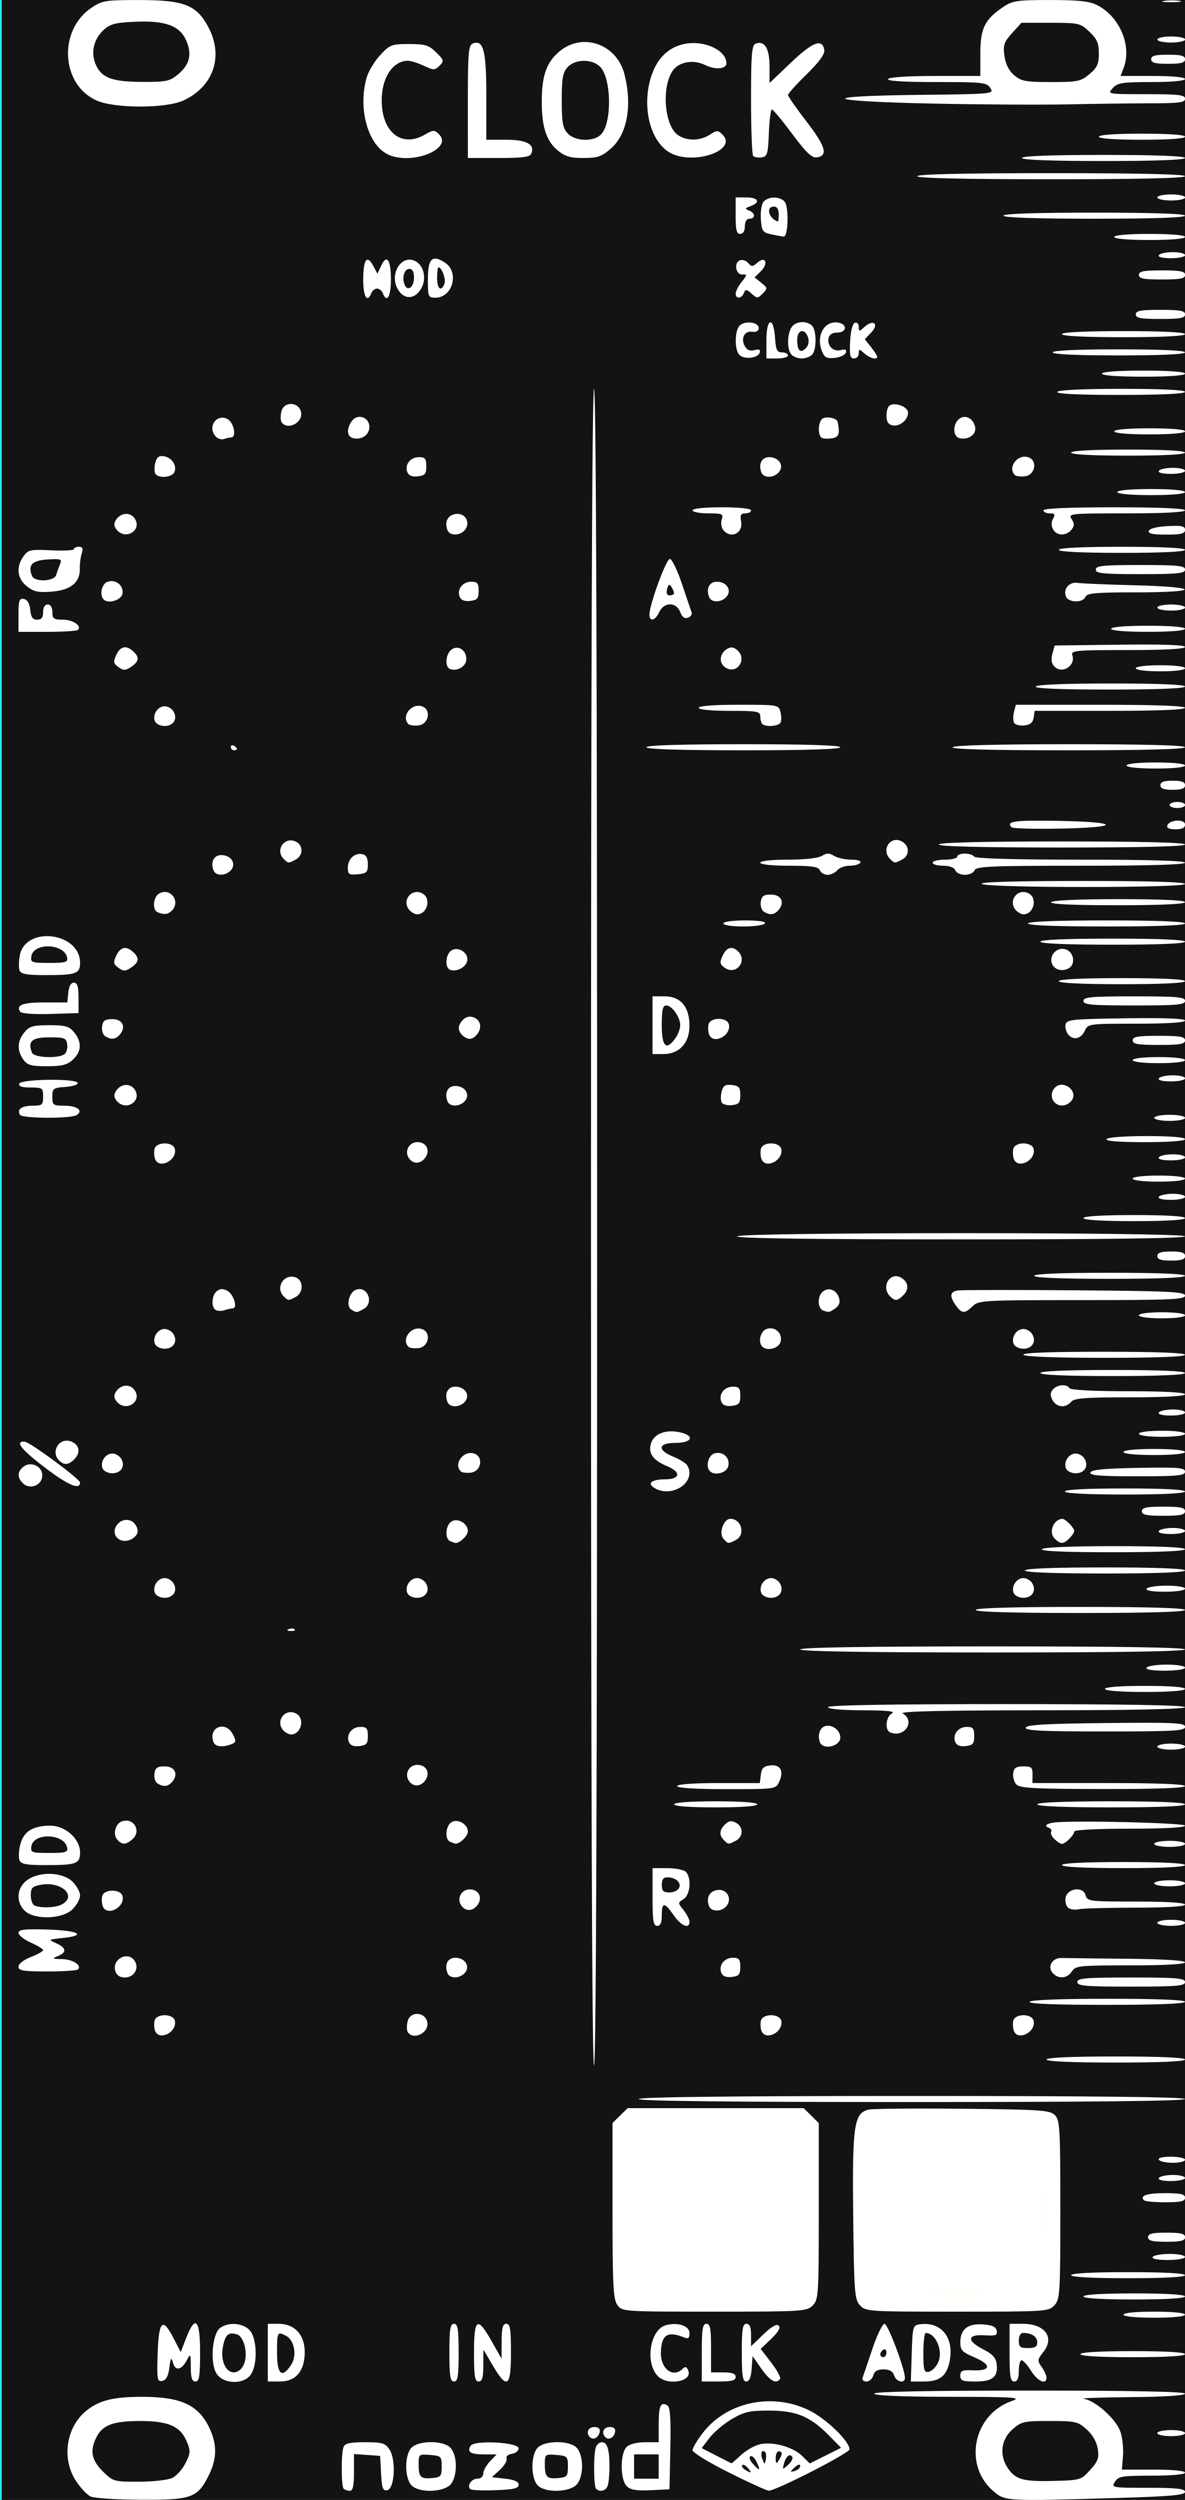 <?xml version="1.0" encoding="UTF-8" standalone="no"?>
<!-- Created with Inkscape (http://www.inkscape.org/) -->

<svg
   width="60.96mm"
   height="128.5mm"
   version="1.1"
   viewBox="0 0 60.96 128.5"
   id="svg16"
   sodipodi:docname="nozori_84_CLOCK_dark.svg"
   inkscape:version="1.1.1 (3bf5ae0d25, 2021-09-20, custom)"
   xmlns:inkscape="http://www.inkscape.org/namespaces/inkscape"
   xmlns:sodipodi="http://sodipodi.sourceforge.net/DTD/sodipodi-0.dtd"
   xmlns:xlink="http://www.w3.org/1999/xlink"
   xmlns="http://www.w3.org/2000/svg"
   xmlns:svg="http://www.w3.org/2000/svg"
   xmlns:rdf="http://www.w3.org/1999/02/22-rdf-syntax-ns#"
   xmlns:cc="http://creativecommons.org/ns#"
   xmlns:dc="http://purl.org/dc/elements/1.1/">
  <rect x="0" y="0" width="60.96" height="128.5" fill="#808080" stroke="none"/>
  <defs
     id="defs20">
    <linearGradient
       inkscape:collect="always"
       id="linearGradient4556">
      <stop
         style="stop-color:#000000;stop-opacity:1;"
         offset="0"
         id="stop4552" />
      <stop
         style="stop-color:#000000;stop-opacity:0;"
         offset="1"
         id="stop4554" />
    </linearGradient>
    <radialGradient
       inkscape:collect="always"
       xlink:href="#linearGradient4556"
       id="radialGradient4560"
       cx="30.633"
       cy="14.416"
       fx="30.633"
       fy="14.416"
       r="3.506"
       gradientTransform="matrix(1,0,0,0.975,0,0.358)"
       gradientUnits="userSpaceOnUse" />
  </defs>
  <sodipodi:namedview
     pagecolor="#ffffff"
     bordercolor="#666666"
     borderopacity="1"
     objecttolerance="10"
     gridtolerance="10"
     guidetolerance="10"
     inkscape:pageopacity="0"
     inkscape:pageshadow="2"
     inkscape:window-width="1920"
     inkscape:window-height="1060"
     id="namedview18"
     showgrid="false"
     inkscape:zoom="1.4142136"
     inkscape:cx="-89.802559"
     inkscape:cy="242.53762"
     inkscape:window-x="1920"
     inkscape:window-y="1100"
     inkscape:window-maximized="1"
     inkscape:current-layer="layer5"
     inkscape:pagecheckerboard="0"
     inkscape:document-units="mm" />
  <g
     inkscape:groupmode="layer"
     id="layer3"
     inkscape:label="bg uniform"
     style="display:inline">
    <rect
       style="fill:#131313;fill-opacity:1;fill-rule:nonzero;stroke:#09ffff;stroke-width:0.247;stroke-opacity:1"
       id="rect48"
       width="61.164"
       height="128.89"
       x="-0.036"
       y="-0.142" />
    <rect
       style="fill:#ffffff;fill-opacity:1;fill-rule:nonzero;stroke:#fffff5;stroke-width:0.265;stroke-opacity:1"
       id="rect1206"
       width="9.482"
       height="9.163"
       x="32.081"
       y="108.987" />
    <rect
       style="fill:#ffffff;fill-opacity:1;fill-rule:nonzero;stroke:#fffff5;stroke-width:0.3;stroke-opacity:1"
       id="rect1208"
       width="9.035"
       height="8.956"
       x="44.699"
       y="109.009"
       ry="0" />
  </g>
  <g
     inkscape:groupmode="layer"
     id="layer5"
     inkscape:label="clock"
     style="display:inline">
    <path
       style="fill:#ffffff;stroke-width:0.157"
       d="m 4.66,128.324 c -0.181,-0.086 -0.519,-0.447 -0.752,-0.801 -0.744,-1.131 -0.515,-2.738 0.51,-3.589 0.666,-0.553 1.418,-0.74 2.946,-0.733 1.979,0.009 2.864,0.431 3.423,1.632 0.382,0.821 0.372,1.545 -0.032,2.37 -0.584,1.191 -0.884,1.301 -3.494,1.289 -1.249,-0.006 -2.419,-0.081 -2.6,-0.168 z M 8.868,127.366 c 0.218,-0.107 0.524,-0.452 0.68,-0.766 0.257,-0.518 0.262,-0.624 0.052,-1.12 -0.326,-0.768 -0.943,-1.037 -2.379,-1.037 -1.371,0 -1.927,0.199 -2.244,0.803 -0.368,0.701 -0.28,1.204 0.313,1.789 0.527,0.519 0.567,0.531 1.86,0.529 0.731,-10e-4 1.499,-0.089 1.718,-0.196 z m 42.267,0.713 c -1.598,-1.326 -1.088,-3.958 0.902,-4.658 0.551,-0.194 0.228,-0.216 -3.228,-0.222 -2.45,-0.004 -3.84,-0.063 -3.84,-0.163 0,-0.102 2.771,-0.156 7.996,-0.156 5.225,0 7.996,0.054 7.996,0.156 0,0.097 -1.058,0.165 -2.811,0.18 -1.546,0.013 -2.623,0.052 -2.393,0.087 0.601,0.091 1.667,1.052 1.883,1.697 0.102,0.304 0.16,0.865 0.129,1.247 l -0.056,0.694 h 1.624 c 0.977,0 1.624,0.062 1.624,0.156 0,0.094 -0.673,0.156 -1.704,0.156 -1.532,0 -1.724,0.031 -1.901,0.312 -0.194,0.306 -0.158,0.312 1.704,0.312 1.484,0 1.901,0.046 1.901,0.209 0,0.165 -0.722,0.231 -3.444,0.312 -5.754,0.171 -5.794,0.169 -6.383,-0.319 z m 4.948,-1.122 c 0.404,-0.446 0.465,-0.617 0.388,-1.093 -0.057,-0.354 -0.27,-0.724 -0.574,-0.993 -0.451,-0.401 -0.577,-0.429 -1.903,-0.429 -1.329,0 -1.452,0.028 -1.912,0.434 -0.583,0.514 -0.684,1.319 -0.247,1.976 0.399,0.6 0.796,0.713 2.37,0.672 1.371,-0.036 1.408,-0.047 1.878,-0.566 z m -38.401,0.971 c -0.132,-0.13 -0.139,-1.813 -0.009,-2.147 0.074,-0.189 0.331,-0.247 1.105,-0.247 0.891,0 1.038,0.044 1.259,0.376 0.348,0.523 0.265,2.02 -0.116,2.091 -0.224,0.042 -0.277,-0.102 -0.317,-0.857 l -0.048,-0.908 -0.673,-0.048 -0.673,-0.048 v 0.946 c 0,0.684 -0.058,0.946 -0.211,0.946 -0.116,0 -0.259,-0.047 -0.317,-0.104 z m 3.482,-0.181 c -0.369,-0.402 -0.352,-1.616 0.028,-1.954 0.408,-0.364 1.639,-0.347 1.982,0.027 0.409,0.446 0.354,1.663 -0.09,1.97 -0.493,0.341 -1.59,0.316 -1.919,-0.043 z m 1.559,-0.964 c 0,-0.519 -0.03,-0.549 -0.594,-0.595 -0.579,-0.047 -0.594,-0.035 -0.594,0.481 0,0.661 0.104,0.765 0.707,0.706 0.435,-0.042 0.481,-0.099 0.481,-0.593 z m 1.468,1.162 c -0.182,-0.18 0.064,-0.537 0.369,-0.537 0.176,0 0.3,-0.109 0.3,-0.263 0,-0.145 0.155,-0.426 0.344,-0.625 l 0.344,-0.361 h -0.652 c -0.691,0 -0.885,-0.126 -0.685,-0.444 0.189,-0.302 2.469,-0.18 2.469,0.132 0,0.129 -0.156,0.256 -0.348,0.283 -0.199,0.028 -0.315,0.131 -0.272,0.242 0.041,0.106 -0.112,0.365 -0.34,0.576 l -0.415,0.383 0.688,0.078 c 0.47,0.053 0.688,0.152 0.688,0.312 0,0.184 -0.259,0.244 -1.195,0.279 -0.657,0.025 -1.24,3.1e-4 -1.295,-0.054 z m 3.465,-0.198 c -0.369,-0.402 -0.352,-1.616 0.028,-1.954 0.408,-0.364 1.639,-0.347 1.982,0.027 0.409,0.446 0.354,1.663 -0.09,1.97 -0.493,0.341 -1.59,0.316 -1.919,-0.043 z m 1.559,-0.964 c 0,-0.519 -0.03,-0.549 -0.594,-0.595 -0.579,-0.047 -0.594,-0.035 -0.594,0.481 0,0.661 0.104,0.765 0.707,0.706 0.435,-0.042 0.481,-0.099 0.481,-0.593 z m 1.451,1.145 c -0.132,-0.13 -0.139,-1.813 -0.009,-2.147 0.053,-0.136 0.188,-0.247 0.3,-0.247 0.281,0 0.396,0.362 0.396,1.249 0,0.415 -0.043,0.866 -0.096,1.002 -0.099,0.254 -0.403,0.327 -0.59,0.143 z m 1.575,-0.134 c -0.342,-0.337 -0.347,-1.679 -0.007,-2.014 0.151,-0.149 0.524,-0.245 0.95,-0.245 h 0.701 v -0.928 c 0,-0.949 0.104,-1.172 0.448,-0.963 0.143,0.087 0.183,0.682 0.151,2.215 l -0.044,2.096 -0.971,0.046 c -0.73,0.035 -1.035,-0.017 -1.227,-0.206 z m 1.644,-1.011 v -0.625 H 33.252 32.619 v 0.625 0.625 h 0.633 0.633 z m 3.602,0.303 c -1.023,-0.511 -1.86,-1.025 -1.86,-1.14 0,-0.116 0.24,-0.521 0.534,-0.9 1.223,-1.579 3.541,-2.075 5.44,-1.163 0.876,0.42 2.101,1.597 2.101,2.017 0,0.193 -3.808,2.14 -4.158,2.125 -0.108,-0.004 -1.034,-0.427 -2.057,-0.938 z m 0.986,-0.229 c -0.11,-0.131 -0.242,-0.197 -0.292,-0.148 -0.05,0.05 0.013,0.156 0.141,0.236 0.335,0.209 0.379,0.183 0.151,-0.088 z m 2.695,-0.11 c 0,-0.091 -0.101,-0.076 -0.238,0.036 -0.131,0.107 -0.238,0.219 -0.238,0.248 0,0.03 0.107,0.014 0.238,-0.036 0.131,-0.049 0.238,-0.161 0.238,-0.248 z m -2.243,-0.193 c -0.098,-0.212 -0.244,-0.346 -0.324,-0.297 -0.08,0.049 -0.023,0.222 0.127,0.385 0.363,0.396 0.411,0.374 0.197,-0.089 z m 1.833,-0.263 c -0.125,-0.199 -0.329,-0.034 -0.43,0.348 -0.083,0.315 -0.074,0.317 0.215,0.06 0.166,-0.148 0.263,-0.331 0.216,-0.407 z m -2.62,-0.112 c 0.267,-0.246 0.712,-0.492 0.988,-0.547 0.678,-0.134 1.678,0.152 2.147,0.614 l 0.384,0.379 0.805,-0.402 0.805,-0.402 -0.614,-0.625 c -0.965,-0.984 -1.682,-1.285 -3.068,-1.288 -1.016,-0.003 -1.294,0.059 -1.926,0.428 -0.406,0.237 -0.925,0.672 -1.152,0.966 l -0.413,0.534 0.756,0.388 c 0.416,0.213 0.767,0.391 0.779,0.395 0.013,0.004 0.242,-0.194 0.509,-0.441 z m 1.224,-0.137 c -0.17,-0.168 -0.261,0.067 -0.141,0.367 0.112,0.281 0.121,0.282 0.176,0.01 0.032,-0.157 0.016,-0.327 -0.035,-0.377 z m 0.854,0.077 c 0.001,-0.064 -0.069,-0.117 -0.156,-0.117 -0.087,0 -0.157,0.158 -0.156,0.351 0.002,0.284 0.032,0.306 0.156,0.117 0.084,-0.129 0.155,-0.287 0.156,-0.351 z m -9.864,-0.842 c -0.224,-0.221 -0.097,-0.524 0.219,-0.524 0.221,0 0.312,0.085 0.277,0.26 -0.057,0.287 -0.327,0.431 -0.497,0.263 z m 0.792,0 c -0.224,-0.221 -0.097,-0.524 0.219,-0.524 0.221,0 0.312,0.085 0.277,0.26 -0.057,0.287 -0.327,0.431 -0.497,0.263 z m 28.392,-0.211 c 0,-0.086 0.321,-0.156 0.713,-0.156 0.392,0 0.713,0.07 0.713,0.156 0,0.086 -0.321,0.156 -0.713,0.156 -0.392,0 -0.713,-0.07 -0.713,-0.156 z M 8.11,120.994 c 0.054,-1.7 0.252,-1.904 0.806,-0.829 l 0.381,0.739 0.282,-0.729 c 0.471,-1.216 0.714,-0.958 0.714,0.754 0,1.214 -0.043,1.483 -0.238,1.483 -0.177,0 -0.238,-0.188 -0.24,-0.742 -0.002,-0.689 -0.016,-0.715 -0.198,-0.364 -0.27,0.523 -0.591,0.588 -0.718,0.146 -0.09,-0.312 -0.118,-0.274 -0.187,0.255 -0.057,0.435 -0.167,0.639 -0.365,0.676 -0.258,0.049 -0.279,-0.075 -0.238,-1.391 z m 3.038,1.027 c -0.355,-0.535 -0.239,-2.061 0.18,-2.364 0.425,-0.306 1.134,-0.258 1.499,0.101 0.399,0.393 0.441,1.785 0.07,2.307 -0.366,0.515 -1.394,0.488 -1.749,-0.045 z m 1.385,-0.455 c 0.245,-0.53 0.043,-1.453 -0.344,-1.575 -0.438,-0.137 -0.602,0.009 -0.722,0.643 -0.132,0.693 0.135,1.31 0.568,1.31 0.189,0 0.396,-0.158 0.498,-0.378 z m 1.243,-0.636 v -1.483 h 0.561 c 0.821,0 1.339,0.563 1.339,1.455 0,0.974 -0.455,1.511 -1.278,1.511 h -0.622 z m 1.198,0.631 c 0.312,-0.469 0.178,-1.265 -0.25,-1.491 -0.458,-0.242 -0.473,-0.216 -0.473,0.86 0,1.125 0.25,1.343 0.723,0.631 z m 8.144,-0.631 c 0,-1.214 0.043,-1.483 0.238,-1.483 0.194,0 0.238,0.269 0.238,1.483 0,1.214 -0.043,1.483 -0.238,1.483 -0.194,0 -0.238,-0.269 -0.238,-1.483 z m 1.267,0 c 0,-1.78 0.169,-1.889 0.908,-0.586 l 0.509,0.898 0.004,-0.898 c 0.003,-0.692 0.058,-0.898 0.241,-0.898 0.194,0 0.238,0.269 0.238,1.483 0,1.774 -0.195,1.913 -0.933,0.664 l -0.485,-0.82 -0.004,0.82 c -0.003,0.623 -0.06,0.82 -0.241,0.82 -0.194,0 -0.238,-0.269 -0.238,-1.483 z m 9.439,1.19 c -0.658,-0.717 -0.369,-2.405 0.447,-2.607 0.632,-0.156 1.198,0.043 1.198,0.421 0,0.249 -0.065,0.3 -0.277,0.214 -0.852,-0.346 -1.168,-0.143 -1.194,0.763 -0.024,0.85 0.621,1.341 1.118,0.851 0.141,-0.139 0.21,-0.117 0.292,0.094 0.222,0.571 -1.099,0.792 -1.584,0.264 z m 2.278,-1.19 c 0,-1.214 0.043,-1.483 0.238,-1.483 0.191,0 0.238,0.243 0.238,1.249 v 1.249 h 0.633 c 0.457,0 0.633,0.065 0.633,0.234 0,0.18 -0.202,0.234 -0.871,0.234 h -0.871 z m 2.058,0 c 0,-1.214 0.043,-1.483 0.238,-1.483 0.168,0 0.238,0.168 0.238,0.578 v 0.578 l 0.633,-0.61 c 0.424,-0.408 0.686,-0.558 0.792,-0.453 0.106,0.105 -0.022,0.329 -0.386,0.678 l -0.545,0.521 0.542,0.7 c 0.298,0.385 0.503,0.762 0.456,0.837 -0.183,0.291 -0.517,0.111 -0.956,-0.516 l -0.457,-0.653 -0.049,0.653 c -0.033,0.442 -0.122,0.653 -0.277,0.653 -0.183,0 -0.228,-0.295 -0.228,-1.483 z m 6.214,1.288 c 0.04,-0.107 0.267,-0.775 0.505,-1.483 0.238,-0.708 0.518,-1.288 0.624,-1.288 0.172,0 1.049,2.324 1.049,2.781 0,0.31 -0.447,0.208 -0.554,-0.126 -0.069,-0.215 -0.24,-0.312 -0.546,-0.312 -0.313,0 -0.471,0.093 -0.529,0.312 -0.046,0.172 -0.204,0.312 -0.352,0.312 -0.149,0 -0.237,-0.087 -0.196,-0.195 z m 1.228,-1.297 c 0,-0.134 -0.071,-0.2 -0.158,-0.147 -0.087,0.053 -0.158,0.163 -0.158,0.243 0,0.081 0.071,0.147 0.158,0.147 0.087,0 0.158,-0.11 0.158,-0.243 z m 1.3,0.048 c 0.044,-1.382 0.061,-1.446 0.418,-1.496 1.039,-0.145 1.712,0.602 1.559,1.729 -0.119,0.876 -0.487,1.212 -1.328,1.212 h -0.694 z m 1.352,0.481 c 0.285,-0.586 -0.102,-1.522 -0.634,-1.532 -0.065,-10e-4 -0.119,0.459 -0.119,1.024 0,0.892 0.036,1.019 0.276,0.974 0.152,-0.029 0.366,-0.238 0.477,-0.465 z m 1.148,0.661 c 0,-0.256 0.102,-0.298 0.656,-0.273 0.928,0.042 0.962,-0.29 0.07,-0.667 -0.629,-0.266 -0.726,-0.369 -0.726,-0.77 0,-0.674 0.385,-0.979 1.166,-0.923 0.476,0.034 0.667,0.122 0.705,0.325 0.045,0.236 -0.048,0.271 -0.632,0.234 -0.896,-0.057 -0.92,0.284 -0.052,0.727 0.477,0.243 0.646,0.431 0.684,0.762 0.076,0.653 -0.215,0.888 -1.1,0.888 -0.659,0 -0.772,-0.044 -0.772,-0.303 z m 2.533,-1.181 v -1.483 h 0.682 c 1.145,0 1.653,0.704 1.052,1.457 -0.305,0.382 -0.311,0.44 -0.082,0.762 0.136,0.192 0.248,0.438 0.248,0.548 0,0.39 -0.455,0.191 -0.792,-0.347 -0.188,-0.301 -0.408,-0.546 -0.488,-0.546 -0.08,0 -0.145,0.246 -0.145,0.546 0,0.382 -0.072,0.546 -0.238,0.546 -0.194,0 -0.238,-0.269 -0.238,-1.483 z m 1.425,-0.53 c 0,-0.292 -0.289,-0.485 -0.725,-0.485 -0.134,0 -0.225,0.157 -0.225,0.39 0,0.33 0.074,0.39 0.475,0.39 0.361,0 0.475,-0.071 0.475,-0.296 z m 2.217,0.608 c 0,-0.098 1.003,-0.156 2.692,-0.156 1.689,0 2.692,0.058 2.692,0.156 0,0.098 -1.003,0.156 -2.692,0.156 -1.689,0 -2.692,-0.058 -2.692,-0.156 z m 2.217,-2.03 c 0,-0.094 0.633,-0.156 1.583,-0.156 0.95,0 1.583,0.062 1.583,0.156 0,0.094 -0.633,0.156 -1.583,0.156 -0.95,0 -1.583,-0.062 -1.583,-0.156 z m -26.038,-0.503 c -0.209,-0.295 -0.246,-1.027 -0.246,-4.847 v -4.5 l 0.389,-0.383 0.389,-0.383 h 4.527 4.527 l 0.389,0.383 0.389,0.383 v 4.535 c 0,4.327 -0.015,4.549 -0.317,4.847 -0.303,0.298 -0.528,0.312 -5.058,0.312 -4.72,0 -4.742,-0.002 -4.988,-0.347 z m 6.651,-0.695 c 1.158,-0.389 2.346,-1.621 2.691,-2.79 0.992,-3.365 -2.168,-6.59 -5.516,-5.631 -1.268,0.363 -2.147,1.087 -2.781,2.288 -0.495,0.939 -0.527,1.088 -0.463,2.179 0.08,1.357 0.425,2.133 1.335,2.997 1.234,1.173 3.018,1.533 4.734,0.957 z m 5.833,0.714 c -0.279,-0.303 -0.305,-0.655 -0.348,-4.594 -0.051,-4.655 0.039,-5.276 0.788,-5.462 0.202,-0.05 2.377,-0.07 4.834,-0.045 4.04,0.042 4.495,0.073 4.75,0.325 0.258,0.255 0.283,0.672 0.283,4.863 0,4.289 -0.019,4.605 -0.302,4.913 -0.294,0.32 -0.424,0.329 -5.003,0.329 -4.577,0 -4.709,-0.009 -5.003,-0.328 z m 6.434,-0.629 c 1.005,-0.297 2.074,-1.215 2.604,-2.237 1.144,-2.206 0.212,-4.85 -2.106,-5.972 -2.205,-1.068 -4.828,-0.181 -5.989,2.026 -0.351,0.667 -0.47,2.55 -0.211,3.333 0.43,1.3 1.418,2.31 2.76,2.82 0.628,0.238 2.185,0.255 2.943,0.031 z m 5.061,0.176 c 0,-0.098 0.976,-0.156 2.613,-0.156 1.636,0 2.613,0.058 2.613,0.156 0,0.098 -0.976,0.156 -2.613,0.156 -1.636,0 -2.613,-0.058 -2.613,-0.156 z m -0.633,-1.093 c 0,-0.099 1.082,-0.156 2.929,-0.156 1.847,0 2.929,0.058 2.929,0.156 0,0.099 -1.082,0.156 -2.929,0.156 -1.847,0 -2.929,-0.058 -2.929,-0.156 z m 4.196,-0.937 c 0.054,-0.086 0.45,-0.156 0.88,-0.156 0.43,0 0.782,0.07 0.782,0.156 0,0.086 -0.396,0.156 -0.88,0.156 -0.546,0 -0.843,-0.059 -0.782,-0.156 z M 59.061,114.996 c 0,-0.182 0.211,-0.234 0.95,-0.234 0.739,0 0.95,0.052 0.95,0.234 0,0.182 -0.211,0.234 -0.95,0.234 -0.739,0 -0.95,-0.052 -0.95,-0.234 z m -0.207,-1.895 c -0.243,-0.239 0.139,-0.369 1.087,-0.369 0.801,0 1.02,0.05 1.02,0.234 0,0.184 -0.217,0.234 -1.003,0.234 -0.552,0 -1.048,-0.045 -1.104,-0.1 z m 0.761,-1.149 c 0.054,-0.086 0.379,-0.156 0.722,-0.156 0.343,0 0.624,0.07 0.624,0.156 0,0.086 -0.325,0.156 -0.722,0.156 -0.441,0 -0.684,-0.061 -0.624,-0.156 z m 0,-0.937 c -0.06,-0.095 0.183,-0.156 0.624,-0.156 0.397,0 0.722,0.07 0.722,0.156 0,0.086 -0.281,0.156 -0.624,0.156 -0.343,0 -0.668,-0.07 -0.722,-0.156 z M 32.856,107.892 c 0.064,-0.102 4.937,-0.156 14.102,-0.156 9.23,0 14.004,0.053 14.004,0.156 0,0.103 -4.806,0.156 -14.102,0.156 -9.361,0 -14.069,-0.052 -14.004,-0.156 z M 30.402,63.08 c 0,-28.625 0.053,-43.094 0.158,-43.094 0.105,0 0.158,14.469 0.158,43.094 0,28.625 -0.053,43.094 -0.158,43.094 -0.105,0 -0.158,-14.469 -0.158,-43.094 z m 23.434,42.782 c 0,-0.1 1.293,-0.156 3.563,-0.156 2.27,0 3.563,0.057 3.563,0.156 0,0.1 -1.293,0.156 -3.563,0.156 -2.27,0 -3.563,-0.057 -3.563,-0.156 z M 7.979,104.388 c -0.048,-0.124 -0.063,-0.352 -0.032,-0.507 0.077,-0.394 0.974,-0.396 1.051,-0.002 0.114,0.582 -0.811,1.044 -1.019,0.509 z m 12.997,0.06 c -0.057,-0.091 -0.059,-0.341 -0.004,-0.556 0.138,-0.542 0.933,-0.48 1.013,0.079 0.077,0.534 -0.733,0.917 -1.009,0.477 z m 18.196,-0.06 c -0.048,-0.124 -0.063,-0.352 -0.032,-0.507 0.077,-0.394 0.974,-0.396 1.051,-0.002 0.114,0.582 -0.811,1.044 -1.019,0.509 z m 12.984,0 c -0.048,-0.124 -0.063,-0.352 -0.032,-0.507 0.077,-0.394 0.974,-0.396 1.051,-0.002 0.114,0.582 -0.811,1.044 -1.019,0.509 z m 0.81,-1.492 c 0.061,-0.097 1.585,-0.156 4.047,-0.156 2.527,0 3.949,0.056 3.949,0.156 0,0.1 -1.455,0.156 -4.047,0.156 -2.658,0 -4.013,-0.054 -3.949,-0.156 z m 2.454,-1.015 c 0,-0.199 0.413,-0.234 2.771,-0.234 2.357,0 2.771,0.035 2.771,0.234 0,0.199 -0.413,0.234 -2.771,0.234 -2.357,0 -2.771,-0.035 -2.771,-0.234 z M 5.936,101.327 c -0.205,-0.635 0.684,-1.079 1.01,-0.504 0.217,0.382 -0.066,0.824 -0.528,0.824 -0.244,0 -0.417,-0.115 -0.483,-0.32 z m 17.085,0.095 c -0.169,-0.433 0.011,-0.79 0.399,-0.79 0.499,0 0.782,0.433 0.501,0.768 -0.26,0.309 -0.784,0.322 -0.9,0.022 z m 14.084,-0.02 c -0.148,-0.38 0.155,-0.77 0.598,-0.77 0.315,0 0.379,0.079 0.379,0.468 0,0.395 -0.068,0.476 -0.436,0.518 -0.297,0.034 -0.469,-0.035 -0.54,-0.216 z m 17.037,-0.002 c -0.274,-0.326 -7.92e-4,-0.772 0.464,-0.756 0.186,0.006 1.693,0.024 3.347,0.039 1.881,0.017 3.008,0.086 3.008,0.184 0,0.098 -1.043,0.156 -2.812,0.156 -2.641,0 -2.824,0.019 -3.01,0.312 -0.237,0.375 -0.711,0.406 -0.998,0.065 z M 0.951,101.087 c 0,-0.143 0.267,-0.35 0.633,-0.492 0.348,-0.135 0.633,-0.294 0.633,-0.354 0,-0.06 -0.285,-0.235 -0.633,-0.39 -0.348,-0.155 -0.633,-0.379 -0.633,-0.498 0,-0.172 0.307,-0.207 1.505,-0.171 1.599,0.047 2.043,0.302 0.759,0.435 -0.741,0.077 -0.746,0.081 -0.321,0.27 0.525,0.233 0.552,0.473 0.075,0.662 -0.312,0.124 -0.285,0.142 0.218,0.151 0.555,0.01 1.037,0.321 0.823,0.532 -0.057,0.057 -0.769,0.103 -1.582,0.103 -1.242,0 -1.478,-0.04 -1.478,-0.247 z M 33.569,97.509 v -1.483 h 0.76 c 0.418,0 0.846,0.084 0.95,0.187 0.306,0.302 0.234,1.188 -0.114,1.403 -0.3,0.185 -0.3,0.193 0,0.569 0.167,0.21 0.304,0.477 0.304,0.595 0,0.394 -0.431,0.218 -0.811,-0.332 -0.475,-0.688 -0.614,-0.689 -0.614,-0.001 0,0.382 -0.072,0.546 -0.238,0.546 -0.194,0 -0.238,-0.269 -0.238,-1.483 z m 1.374,-0.484 c 0.107,-0.274 -0.188,-0.525 -0.622,-0.528 -0.191,-0.002 -0.277,0.119 -0.277,0.388 0,0.314 0.079,0.39 0.401,0.39 0.221,0 0.444,-0.112 0.498,-0.25 z m 24.594,1.811 c 0,-0.086 0.321,-0.156 0.713,-0.156 0.392,0 0.713,0.07 0.713,0.156 0,0.086 -0.321,0.156 -0.713,0.156 -0.392,0 -0.713,-0.07 -0.713,-0.156 z M 1.268,98.211 c -0.456,-0.449 -0.41,-1.154 0.101,-1.55 0.62,-0.481 1.844,-0.45 2.361,0.06 0.214,0.211 0.389,0.53 0.389,0.71 0,0.18 -0.175,0.499 -0.389,0.71 -0.52,0.513 -1.971,0.555 -2.461,0.071 z m 1.91,-0.318 c 0.811,-0.428 -0.019,-1.208 -1.078,-1.013 -0.44,0.081 -0.516,0.161 -0.516,0.544 0,0.247 0.089,0.484 0.198,0.527 0.349,0.139 1.08,0.108 1.396,-0.058 z m 2.109,0.093 c -0.048,-0.124 -0.063,-0.352 -0.032,-0.507 0.077,-0.394 0.974,-0.396 1.051,-0.002 0.114,0.582 -0.811,1.044 -1.019,0.509 z m 18.477,0.005 c -0.299,-0.355 -0.061,-0.873 0.4,-0.873 0.446,0 0.666,0.391 0.428,0.763 -0.219,0.343 -0.59,0.392 -0.828,0.11 z m 12.716,-0.005 c -0.17,-0.438 0.015,-0.789 0.442,-0.838 0.489,-0.056 0.76,0.458 0.441,0.836 -0.245,0.292 -0.77,0.293 -0.883,0.002 z m 18.491,0.092 c -0.116,-0.075 -0.188,-0.304 -0.158,-0.509 0.074,-0.513 0.905,-0.633 1.034,-0.15 0.082,0.31 0.189,0.324 2.601,0.324 1.571,0 2.515,0.059 2.515,0.156 0,0.098 -0.965,0.157 -2.573,0.158 -1.415,0.001 -2.716,0.037 -2.89,0.08 -0.174,0.043 -0.412,0.016 -0.528,-0.059 z m 4.408,-1.273 c 0,-0.086 0.356,-0.156 0.792,-0.156 0.435,0 0.792,0.07 0.792,0.156 0,0.086 -0.356,0.156 -0.792,0.156 -0.435,0 -0.792,-0.07 -0.792,-0.156 z m -4.75,-0.937 c 0,-0.099 1.161,-0.156 3.167,-0.156 2.006,0 3.167,0.057 3.167,0.156 0,0.099 -1.161,0.156 -3.167,0.156 -2.006,0 -3.167,-0.057 -3.167,-0.156 z M 1.001,95.618 c -0.054,-0.138 -0.034,-0.505 0.045,-0.816 0.166,-0.658 0.646,-0.957 1.54,-0.96 0.774,-0.003 1.532,0.677 1.532,1.374 0,0.585 -0.185,0.653 -1.76,0.653 -1.011,0 -1.278,-0.049 -1.357,-0.251 z M 3.454,94.973 C 3.312,94.242 1.721,94.184 1.613,94.906 c -0.047,0.317 0.014,0.339 0.922,0.339 0.839,0 0.965,-0.037 0.92,-0.272 z m 55.924,-0.196 c 0,-0.086 0.356,-0.156 0.792,-0.156 0.435,0 0.792,0.07 0.792,0.156 0,0.086 -0.356,0.156 -0.792,0.156 -0.435,0 -0.792,-0.07 -0.792,-0.156 z M 6.024,94.55 c -0.226,-0.269 -0.09,-0.801 0.237,-0.925 0.598,-0.226 1.034,0.484 0.558,0.909 -0.339,0.303 -0.551,0.307 -0.795,0.016 z M 23.158,94.673 c -0.27,-0.107 -0.25,-0.752 0.029,-0.981 0.306,-0.25 0.881,0.05 0.881,0.46 0,0.244 -0.454,0.664 -0.663,0.612 -0.028,-0.007 -0.139,-0.048 -0.248,-0.091 z m 14.084,-0.084 c -0.258,-0.254 -0.239,-0.523 0.059,-0.816 0.188,-0.185 0.323,-0.205 0.554,-0.084 0.394,0.208 0.393,0.718 -6.33e-4,0.926 -0.382,0.201 -0.382,0.201 -0.612,-0.026 z m 17,-0.059 c -0.138,-0.136 -0.214,-0.305 -0.169,-0.377 0.045,-0.072 -0.008,-0.162 -0.117,-0.2 -0.283,-0.1 -0.106,-0.239 0.356,-0.281 1.181,-0.108 6.649,0.031 6.649,0.169 0,0.098 -1.056,0.156 -2.85,0.156 -1.648,0 -2.85,0.061 -2.85,0.145 0,0.182 -0.452,0.636 -0.633,0.636 -0.075,0 -0.248,-0.111 -0.386,-0.247 z M 34.677,92.746 c 0,-0.096 0.818,-0.156 2.138,-0.156 1.319,0 2.138,0.06 2.138,0.156 0,0.096 -0.818,0.156 -2.138,0.156 -1.319,0 -2.138,-0.06 -2.138,-0.156 z m 18.684,0 c 0,-0.1 1.372,-0.156 3.8,-0.156 2.428,0 3.8,0.056 3.8,0.156 0,0.1 -1.372,0.156 -3.8,0.156 -2.428,0 -3.8,-0.056 -3.8,-0.156 z m -18.526,-0.937 c 0,-0.096 0.815,-0.156 2.127,-0.156 h 2.127 l 0.05,-0.429 c 0.039,-0.338 0.143,-0.44 0.486,-0.479 0.526,-0.06 0.715,0.287 0.459,0.84 -0.176,0.38 -0.178,0.38 -2.713,0.38 -1.586,0 -2.537,-0.059 -2.537,-0.156 z m 17.446,-0.088 c -0.115,-0.128 -0.186,-0.389 -0.158,-0.58 0.039,-0.27 0.155,-0.347 0.525,-0.347 0.414,0 0.474,0.055 0.469,0.429 l -0.006,0.429 h 3.925 c 2.511,0 3.925,0.056 3.925,0.156 0,0.1 -1.513,0.154 -4.236,0.15 -3.549,-0.005 -4.269,-0.044 -4.444,-0.239 z M 8.102,91.672 c -0.116,-0.073 -0.188,-0.3 -0.158,-0.505 0.043,-0.298 0.148,-0.373 0.526,-0.373 0.525,0 0.722,0.396 0.392,0.788 -0.215,0.256 -0.449,0.284 -0.76,0.09 z m 12.97,-0.083 c -0.299,-0.355 -0.061,-0.873 0.4,-0.873 0.446,0 0.666,0.391 0.428,0.763 -0.219,0.343 -0.59,0.392 -0.828,0.11 z m 38.464,-1.81 c 0,-0.086 0.321,-0.156 0.713,-0.156 0.392,0 0.713,0.07 0.713,0.156 0,0.086 -0.321,0.156 -0.713,0.156 -0.392,0 -0.713,-0.07 -0.713,-0.156 z M 10.987,89.555 c -0.301,-0.774 0.622,-1.143 0.998,-0.4 0.17,0.335 0.159,0.405 -0.074,0.496 -0.457,0.179 -0.831,0.14 -0.923,-0.097 z m 6.959,-0.02 c -0.148,-0.38 0.155,-0.77 0.598,-0.77 0.315,0 0.379,0.079 0.379,0.468 0,0.395 -0.068,0.476 -0.436,0.518 -0.297,0.034 -0.469,-0.035 -0.54,-0.216 z m 24.234,0.02 c -0.145,-0.372 0.004,-0.783 0.305,-0.84 0.36,-0.068 0.743,0.24 0.743,0.599 0,0.453 -0.886,0.657 -1.048,0.241 z m 6.959,-0.02 c -0.148,-0.38 0.155,-0.77 0.598,-0.77 0.315,0 0.379,0.079 0.379,0.468 0,0.395 -0.068,0.476 -0.436,0.518 -0.297,0.034 -0.469,-0.035 -0.54,-0.216 z M 14.6,88.968 c -0.473,-0.466 0.052,-1.196 0.637,-0.887 0.467,0.246 0.256,1.074 -0.273,1.074 -0.096,0 -0.26,-0.084 -0.364,-0.187 z m 31.201,0.084 c -0.294,-0.117 -0.239,-0.794 0.079,-0.977 0.2,-0.115 -0.217,-0.16 -1.504,-0.164 -1.079,-0.003 -1.781,-0.066 -1.781,-0.161 0,-0.102 3.167,-0.156 9.184,-0.156 6.017,0 9.184,0.054 9.184,0.156 0,0.102 -2.576,0.158 -7.402,0.161 -5.106,0.003 -7.316,0.054 -7.125,0.164 0.672,0.386 0.099,1.269 -0.633,0.977 z m 6.967,-0.248 c 0.05,-0.148 1.05,-0.205 4.13,-0.237 3.546,-0.036 4.064,-0.011 4.064,0.195 0,0.206 -0.544,0.237 -4.13,0.237 -3.234,0 -4.116,-0.042 -4.064,-0.195 z m 4.077,-1.991 c 0,-0.096 0.792,-0.156 2.058,-0.156 1.267,0 2.058,0.06 2.058,0.156 0,0.096 -0.792,0.156 -2.058,0.156 -1.267,0 -2.058,-0.06 -2.058,-0.156 z m 2.138,-1.093 c 0.054,-0.086 0.521,-0.156 1.039,-0.156 0.522,0 0.941,0.07 0.941,0.156 0,0.088 -0.452,0.156 -1.039,0.156 -0.652,0 -1.002,-0.058 -0.941,-0.156 z M 41.169,84.783 c 0,-0.102 3.404,-0.156 9.896,-0.156 6.492,0 9.896,0.054 9.896,0.156 0,0.102 -3.404,0.156 -9.896,0.156 -6.492,0 -9.896,-0.054 -9.896,-0.156 z M 14.855,83.74 c 0.114,-0.045 0.251,-0.04 0.303,0.012 0.053,0.052 -0.041,0.089 -0.208,0.082 -0.184,-0.007 -0.222,-0.044 -0.096,-0.094 z M 50.194,82.754 c 0,-0.101 1.9,-0.156 5.384,-0.156 3.483,0 5.384,0.055 5.384,0.156 0,0.101 -1.9,0.156 -5.384,0.156 -3.483,0 -5.384,-0.055 -5.384,-0.156 z M 7.967,81.874 c -0.131,-0.337 0.15,-0.759 0.505,-0.759 0.155,0 0.355,0.113 0.443,0.252 0.242,0.378 0.018,0.763 -0.443,0.763 -0.23,0 -0.449,-0.111 -0.505,-0.255 z m 12.984,0 c -0.131,-0.337 0.15,-0.759 0.505,-0.759 0.155,0 0.355,0.113 0.443,0.252 0.242,0.378 0.018,0.763 -0.443,0.763 -0.23,0 -0.449,-0.111 -0.505,-0.255 z m 18.209,0 c -0.131,-0.337 0.15,-0.759 0.505,-0.759 0.155,0 0.355,0.113 0.443,0.252 0.242,0.378 0.018,0.763 -0.443,0.763 -0.23,0 -0.449,-0.111 -0.505,-0.255 z m 12.984,0 c -0.131,-0.337 0.15,-0.759 0.505,-0.759 0.155,0 0.355,0.113 0.443,0.252 0.242,0.378 0.018,0.763 -0.443,0.763 -0.23,0 -0.449,-0.111 -0.505,-0.255 z m 6.839,-0.213 c 0.054,-0.086 0.521,-0.156 1.039,-0.156 0.522,0 0.941,0.07 0.941,0.156 0,0.088 -0.452,0.156 -1.039,0.156 -0.652,0 -1.002,-0.058 -0.941,-0.156 z m -6.254,-0.937 c 0,-0.1 1.478,-0.156 4.117,-0.156 2.639,0 4.117,0.056 4.117,0.156 0,0.1 -1.478,0.156 -4.117,0.156 -2.639,0 -4.117,-0.056 -4.117,-0.156 z m 0.871,-1.093 c 0.061,-0.097 1.479,-0.156 3.73,-0.156 2.316,0 3.632,0.057 3.632,0.156 0,0.1 -1.349,0.156 -3.73,0.156 -2.447,0 -3.697,-0.054 -3.632,-0.156 z M 6.099,79.106 c -0.507,-0.365 0.021,-1.167 0.619,-0.941 0.265,0.1 0.447,0.497 0.321,0.699 -0.203,0.324 -0.661,0.442 -0.939,0.242 z M 23.158,79.215 c -0.27,-0.107 -0.25,-0.752 0.029,-0.981 0.306,-0.25 0.881,0.05 0.881,0.46 0,0.244 -0.454,0.664 -0.663,0.612 -0.028,-0.007 -0.139,-0.048 -0.248,-0.091 z m 14.049,-0.135 c -0.24,-0.285 0.022,-1.01 0.365,-1.01 0.577,0 0.79,0.82 0.283,1.087 -0.394,0.208 -0.409,0.206 -0.648,-0.077 z m 17.043,1.05e-4 c -0.323,-0.319 -0.05,-0.998 0.406,-1.008 0.152,-0.003 0.605,0.462 0.605,0.622 0,0.074 -0.112,0.244 -0.249,0.379 -0.311,0.307 -0.457,0.308 -0.762,0.007 z m 5.365,-0.386 c 0.054,-0.086 0.379,-0.156 0.722,-0.156 0.343,0 0.624,0.07 0.624,0.156 0,0.086 -0.325,0.156 -0.722,0.156 -0.441,0 -0.684,-0.061 -0.624,-0.156 z m -0.871,-1.015 c 0,-0.186 0.229,-0.234 1.108,-0.234 0.88,0 1.108,0.048 1.108,0.234 0,0.186 -0.229,0.234 -1.108,0.234 -0.88,0 -1.108,-0.048 -1.108,-0.234 z m -3.958,-1.015 c 0,-0.099 1.135,-0.156 3.088,-0.156 1.953,0 3.088,0.057 3.088,0.156 0,0.099 -1.135,0.156 -3.088,0.156 -1.953,0 -3.088,-0.057 -3.088,-0.156 z M 33.684,76.494 c -0.421,-0.242 -0.175,-0.454 0.527,-0.454 0.787,0 0.847,-0.372 0.109,-0.676 -0.705,-0.291 -0.968,-0.64 -0.845,-1.123 0.13,-0.511 0.706,-0.767 1.426,-0.634 0.856,0.158 0.752,0.559 -0.146,0.559 -0.903,0 -0.966,0.36 -0.124,0.707 0.324,0.133 0.643,0.327 0.71,0.431 0.533,0.827 -0.721,1.727 -1.658,1.19 z M 1.186,76.249 C 0.901,75.969 0.886,75.697 1.141,75.446 1.584,75.01 2.333,75.434 2.146,76.015 2.019,76.412 1.483,76.542 1.186,76.249 Z M 2.362,75.474 C 1.097,74.519 0.738,74.069 1.27,74.104 c 0.269,0.017 2.847,1.919 2.847,2.1 0,0.395 -0.592,0.149 -1.756,-0.73 z m 53.73,0.215 c 0.048,-0.142 0.719,-0.207 2.467,-0.238 2.067,-0.037 2.402,-0.01 2.402,0.195 0,0.203 -0.361,0.238 -2.467,0.238 -1.903,0 -2.452,-0.045 -2.402,-0.195 z M 5.275,75.472 c -0.131,-0.337 0.15,-0.759 0.505,-0.759 0.155,0 0.355,0.113 0.443,0.252 0.242,0.378 0.018,0.763 -0.443,0.763 -0.23,0 -0.449,-0.111 -0.505,-0.255 z m 18.431,0.159 c -0.39,-0.385 0.133,-1.089 0.68,-0.917 0.505,0.158 0.376,0.92 -0.166,0.983 -0.221,0.025 -0.453,-0.004 -0.515,-0.065 z m 12.818,-0.007 c -0.24,-0.236 -0.095,-0.815 0.229,-0.916 0.445,-0.139 0.842,0.252 0.7,0.691 -0.103,0.319 -0.69,0.462 -0.929,0.226 z m 18.311,-0.151 c -0.131,-0.337 0.15,-0.759 0.505,-0.759 0.155,0 0.355,0.113 0.443,0.252 0.242,0.378 0.018,0.763 -0.443,0.763 -0.23,0 -0.449,-0.111 -0.505,-0.255 z M 3.041,75.072 c -0.444,-0.438 -0.012,-1.176 0.579,-0.991 0.44,0.138 0.55,0.549 0.239,0.888 -0.308,0.336 -0.551,0.366 -0.818,0.102 z M 57.795,74.635 c 0,-0.094 0.633,-0.156 1.583,-0.156 0.95,0 1.583,0.062 1.583,0.156 0,0.094 -0.633,0.156 -1.583,0.156 -0.95,0 -1.583,-0.062 -1.583,-0.156 z m 0.792,-0.937 c 0,-0.09 0.501,-0.156 1.188,-0.156 0.686,0 1.188,0.066 1.188,0.156 0,0.09 -0.501,0.156 -1.188,0.156 -0.686,0 -1.188,-0.066 -1.188,-0.156 z m 1.029,-1.093 c 0.054,-0.086 0.379,-0.156 0.722,-0.156 0.343,0 0.624,0.07 0.624,0.156 0,0.086 -0.325,0.156 -0.722,0.156 -0.441,0 -0.684,-0.061 -0.624,-0.156 z M 6.007,72.045 C 5.856,71.866 5.844,71.726 5.965,71.538 6.201,71.168 6.674,71.118 6.912,71.438 7.351,72.031 6.484,72.612 6.007,72.045 Z m 17.014,0.022 c -0.169,-0.433 0.011,-0.79 0.399,-0.79 0.499,0 0.782,0.433 0.501,0.768 -0.26,0.309 -0.784,0.322 -0.9,0.022 z m 14.084,-0.02 c -0.148,-0.38 0.155,-0.77 0.598,-0.77 0.315,0 0.379,0.079 0.379,0.468 0,0.395 -0.068,0.476 -0.436,0.518 -0.297,0.034 -0.469,-0.035 -0.54,-0.216 z m 17.042,-0.077 c -0.13,-0.239 -0.126,-0.38 0.014,-0.546 0.217,-0.258 0.719,-0.298 0.862,-0.068 0.06,0.095 1.242,0.156 3.018,0.156 1.841,0 2.92,0.058 2.92,0.156 0,0.098 -1.049,0.156 -2.831,0.156 -2.323,0 -2.866,0.042 -3.028,0.234 -0.28,0.333 -0.75,0.29 -0.955,-0.088 z m -0.628,-1.395 c 0,-0.1 1.346,-0.156 3.721,-0.156 2.375,0 3.721,0.056 3.721,0.156 0,0.1 -1.346,0.156 -3.721,0.156 -2.375,0 -3.721,-0.056 -3.721,-0.156 z m -0.871,-0.937 c -0.064,-0.103 1.344,-0.156 4.107,-0.156 2.698,0 4.205,0.056 4.205,0.156 0,0.1 -1.475,0.156 -4.107,0.156 -2.568,0 -4.144,-0.059 -4.205,-0.156 z M 7.967,69.07 c -0.131,-0.337 0.15,-0.759 0.505,-0.759 0.155,0 0.355,0.113 0.443,0.252 0.242,0.378 0.018,0.763 -0.443,0.763 -0.23,0 -0.449,-0.111 -0.505,-0.255 z m 13.048,0.159 c -0.39,-0.385 0.133,-1.089 0.68,-0.917 0.505,0.158 0.376,0.92 -0.166,0.983 -0.221,0.025 -0.453,-0.004 -0.515,-0.065 z m 18.202,-0.007 c -0.24,-0.236 -0.095,-0.815 0.229,-0.916 0.445,-0.139 0.842,0.252 0.7,0.691 -0.103,0.319 -0.69,0.462 -0.929,0.226 z M 52.143,69.07 c -0.131,-0.337 0.15,-0.759 0.505,-0.759 0.155,0 0.355,0.113 0.443,0.252 0.242,0.378 0.018,0.763 -0.443,0.763 -0.23,0 -0.449,-0.111 -0.505,-0.255 z m 6.443,-1.462 c 0,-0.09 0.501,-0.156 1.188,-0.156 0.686,0 1.188,0.066 1.188,0.156 0,0.09 -0.501,0.156 -1.188,0.156 -0.686,0 -1.188,-0.066 -1.188,-0.156 z M 11.124,67.349 c -0.27,-0.107 -0.25,-0.752 0.029,-0.981 0.163,-0.133 0.315,-0.14 0.535,-0.024 0.335,0.177 0.556,0.896 0.28,0.908 -0.094,0.004 -0.278,0.045 -0.408,0.092 -0.131,0.046 -0.327,0.049 -0.435,0.006 z m 6.945,-0.038 c -0.282,-0.176 -0.117,-0.88 0.238,-1.015 0.601,-0.227 0.959,0.693 0.388,0.995 -0.365,0.193 -0.35,0.192 -0.626,0.02 z m 24.247,0.038 c -0.109,-0.043 -0.198,-0.24 -0.198,-0.437 0,-0.73 0.821,-0.887 1.043,-0.199 0.071,0.221 0.013,0.391 -0.183,0.532 -0.305,0.22 -0.351,0.227 -0.662,0.104 z m 6.857,-0.244 c -0.342,-0.481 -0.308,-0.716 0.11,-0.774 0.196,-0.027 2.904,-0.031 6.017,-0.007 4.865,0.037 5.661,0.075 5.661,0.273 0,0.199 -0.734,0.23 -5.304,0.23 -5.093,0 -5.317,0.012 -5.621,0.312 -0.405,0.399 -0.558,0.393 -0.862,-0.035 z M 14.6,66.64 c -0.45,-0.444 -0.01,-1.175 0.594,-0.986 0.421,0.132 0.433,0.793 0.018,1.012 -0.382,0.201 -0.382,0.201 -0.612,-0.026 z m 31.193,0 c -0.501,-0.494 0.001,-1.314 0.584,-0.953 0.358,0.222 0.396,0.589 0.094,0.887 -0.307,0.302 -0.426,0.314 -0.677,0.066 z m 7.41,-1.062 c 0,-0.1 1.399,-0.156 3.879,-0.156 2.481,0 3.879,0.056 3.879,0.156 0,0.1 -1.399,0.156 -3.879,0.156 -2.481,0 -3.879,-0.056 -3.879,-0.156 z m 6.334,-1.015 c 0,-0.173 0.185,-0.234 0.713,-0.234 0.528,0 0.713,0.061 0.713,0.234 0,0.173 -0.185,0.234 -0.713,0.234 -0.528,0 -0.713,-0.061 -0.713,-0.234 z M 37.923,63.549 c 0.135,-0.216 23.038,-0.216 23.038,0 0,0.103 -3.962,0.156 -11.568,0.156 -7.672,0 -11.535,-0.053 -11.47,-0.156 z M 55.736,62.612 c 0,-0.098 0.976,-0.156 2.613,-0.156 1.636,0 2.613,0.058 2.613,0.156 0,0.098 -0.976,0.156 -2.613,0.156 -1.636,0 -2.613,-0.058 -2.613,-0.156 z m 3.879,-1.093 c 0.054,-0.086 0.379,-0.156 0.722,-0.156 0.343,0 0.624,0.07 0.624,0.156 0,0.086 -0.325,0.156 -0.722,0.156 -0.441,0 -0.684,-0.061 -0.624,-0.156 z m -1.346,-0.937 c 0,-0.092 0.554,-0.156 1.346,-0.156 0.792,0 1.346,0.064 1.346,0.156 0,0.092 -0.554,0.156 -1.346,0.156 -0.792,0 -1.346,-0.064 -1.346,-0.156 z M 7.979,59.576 C 7.93,59.453 7.916,59.224 7.946,59.069 c 0.077,-0.394 0.974,-0.396 1.051,-0.002 0.114,0.582 -0.811,1.044 -1.019,0.509 z m 13.093,0.005 c -0.299,-0.355 -0.061,-0.873 0.4,-0.873 0.446,0 0.666,0.391 0.428,0.763 -0.219,0.343 -0.59,0.392 -0.828,0.11 z m 18.1,-0.005 c -0.048,-0.124 -0.063,-0.352 -0.032,-0.507 0.077,-0.394 0.974,-0.396 1.051,-0.002 0.114,0.582 -0.811,1.044 -1.019,0.509 z m 12.984,0 c -0.048,-0.124 -0.063,-0.352 -0.032,-0.507 0.077,-0.394 0.974,-0.396 1.051,-0.002 0.114,0.582 -0.811,1.044 -1.019,0.509 z m 7.46,-0.087 c 0.054,-0.086 0.379,-0.156 0.722,-0.156 0.343,0 0.624,0.07 0.624,0.156 0,0.086 -0.325,0.156 -0.722,0.156 -0.441,0 -0.684,-0.061 -0.624,-0.156 z m -2.692,-0.937 c 0.057,-0.091 0.925,-0.156 2.068,-0.156 1.208,0 1.97,0.06 1.97,0.156 0,0.096 -0.795,0.156 -2.068,0.156 -1.338,0 -2.033,-0.055 -1.97,-0.156 z m 2.454,-1.093 c 0,-0.086 0.356,-0.156 0.792,-0.156 0.435,0 0.792,0.07 0.792,0.156 0,0.086 -0.356,0.156 -0.792,0.156 -0.435,0 -0.792,-0.07 -0.792,-0.156 z M 1.03,57.303 c -0.175,-0.279 0.086,-0.468 0.643,-0.468 0.5,0 0.545,-0.039 0.545,-0.468 0,-0.444 -0.034,-0.468 -0.647,-0.468 -0.447,0 -0.626,-0.06 -0.581,-0.195 0.082,-0.242 2.948,-0.279 3.008,-0.039 0.022,0.086 -0.263,0.178 -0.633,0.204 -0.628,0.045 -0.673,0.079 -0.673,0.507 0,0.431 0.039,0.459 0.624,0.459 0.66,0 0.989,0.255 0.623,0.483 -0.303,0.189 -2.79,0.176 -2.91,-0.015 z M 6.007,56.588 C 5.856,56.408 5.844,56.269 5.965,56.08 6.201,55.71 6.674,55.661 6.912,55.981 7.351,56.573 6.484,57.155 6.007,56.588 Z m 17.014,0.022 c -0.169,-0.433 0.011,-0.79 0.399,-0.79 0.499,0 0.782,0.433 0.501,0.768 -0.26,0.309 -0.784,0.322 -0.9,0.022 z m 14.111,0.069 c -0.06,-0.096 -0.064,-0.35 -0.009,-0.565 0.08,-0.315 0.183,-0.382 0.53,-0.342 0.361,0.041 0.43,0.124 0.43,0.517 0,0.391 -0.07,0.476 -0.42,0.516 -0.231,0.026 -0.47,-0.03 -0.53,-0.126 z m 17.033,-0.135 c -0.203,-0.374 0.13,-0.859 0.536,-0.78 0.444,0.086 0.664,0.525 0.413,0.824 -0.281,0.334 -0.756,0.312 -0.949,-0.043 z m 5.451,-1.115 c 0.054,-0.086 0.379,-0.156 0.722,-0.156 0.343,0 0.624,0.07 0.624,0.156 0,0.086 -0.325,0.156 -0.722,0.156 -0.441,0 -0.684,-0.061 -0.624,-0.156 z M 1.197,54.458 c -0.33,-0.465 -0.311,-0.945 0.056,-1.392 0.259,-0.315 0.444,-0.369 1.281,-0.369 0.837,0 1.022,0.053 1.281,0.369 0.404,0.492 0.382,0.987 -0.064,1.4 -0.294,0.272 -0.558,0.339 -1.337,0.339 -0.823,0 -1.008,-0.053 -1.217,-0.347 z m 2.103,-0.259 c 0.116,-0.073 0.188,-0.3 0.158,-0.505 -0.049,-0.341 -0.127,-0.373 -0.922,-0.373 -0.897,0 -1.121,0.199 -0.891,0.79 0.097,0.25 1.294,0.314 1.655,0.088 z m 54.969,0.293 c 0,-0.092 0.554,-0.156 1.346,-0.156 0.792,0 1.346,0.064 1.346,0.156 0,0.092 -0.554,0.156 -1.346,0.156 -0.792,0 -1.346,-0.064 -1.346,-0.156 z m -24.701,-1.796 v -1.483 h 0.622 c 0.824,0 1.278,0.537 1.278,1.511 0,0.892 -0.518,1.455 -1.339,1.455 h -0.561 z m 1.179,0.668 c 0.136,-0.191 0.246,-0.491 0.246,-0.668 0,-0.414 -0.427,-1.015 -0.722,-1.015 -0.176,0 -0.229,0.235 -0.229,1.015 0,1.108 0.233,1.33 0.704,0.668 z m 23.522,0.113 c 0,-0.19 0.255,-0.234 1.346,-0.234 1.091,0 1.346,0.044 1.346,0.234 0,0.19 -0.255,0.234 -1.346,0.234 -1.091,0 -1.346,-0.044 -1.346,-0.234 z M 5.41,53.263 C 5.294,53.19 5.222,52.963 5.252,52.758 c 0.043,-0.298 0.148,-0.373 0.526,-0.373 0.525,0 0.722,0.396 0.392,0.788 -0.215,0.256 -0.449,0.284 -0.76,0.09 z M 23.783,53.212 c -0.258,-0.254 -0.239,-0.523 0.059,-0.816 0.305,-0.3 0.86,-0.072 0.86,0.353 0,0.31 -0.29,0.65 -0.554,0.65 -0.096,0 -0.26,-0.084 -0.364,-0.187 z m 12.696,-0.038 c -0.048,-0.124 -0.063,-0.352 -0.032,-0.507 0.077,-0.394 0.974,-0.396 1.051,-0.002 0.114,0.582 -0.811,1.044 -1.019,0.509 z m 18.477,0.005 c -0.108,-0.128 -0.172,-0.36 -0.142,-0.514 0.05,-0.257 0.314,-0.284 3.101,-0.323 1.996,-0.028 3.046,0.013 3.046,0.117 0,0.102 -0.902,0.16 -2.496,0.16 -2.434,0 -2.5,0.009 -2.652,0.35 -0.191,0.427 -0.591,0.526 -0.857,0.21 z M 1.034,52 C 0.819,51.658 1.17,51.526 2.296,51.526 h 1.168 l 0.05,-0.507 c 0.032,-0.325 0.135,-0.507 0.287,-0.507 0.179,0 0.238,0.191 0.238,0.781 v 0.781 l -1.452,0.045 C 1.706,52.145 1.095,52.098 1.034,52 Z M 55.736,51.448 c 0,-0.199 0.396,-0.234 2.613,-0.234 2.217,0 2.613,0.035 2.613,0.234 0,0.199 -0.396,0.234 -2.613,0.234 -2.217,0 -2.613,-0.035 -2.613,-0.234 z m -1.267,-1.015 c 0,-0.099 1.188,-0.156 3.246,-0.156 2.058,0 3.246,0.057 3.246,0.156 0,0.099 -1.188,0.156 -3.246,0.156 -2.058,0 -3.246,-0.057 -3.246,-0.156 z M 1.008,49.886 c -0.05,-0.129 -0.045,-0.481 0.012,-0.78 0.292,-1.532 3.098,-1.185 3.098,0.383 0,0.561 -0.198,0.633 -1.76,0.633 -0.976,0 -1.279,-0.053 -1.35,-0.235 z M 3.454,49.224 C 3.312,48.493 1.721,48.435 1.613,49.157 c -0.047,0.317 0.014,0.339 0.922,0.339 0.839,0 0.965,-0.037 0.92,-0.272 z m 2.639,0.523 C 5.835,49.561 5.819,49.473 5.981,49.123 6.196,48.657 6.514,48.603 6.884,48.968 7.188,49.268 7.143,49.474 6.712,49.756 6.446,49.93 6.345,49.929 6.093,49.747 Z M 23.158,49.851 c -0.27,-0.093 -0.25,-0.742 0.029,-0.971 0.331,-0.271 0.916,0.067 0.851,0.493 -0.051,0.335 -0.534,0.598 -0.88,0.478 z m 14.12,-0.109 c -0.25,-0.18 -0.265,-0.27 -0.104,-0.618 0.203,-0.439 0.493,-0.519 0.797,-0.22 0.506,0.499 -0.117,1.254 -0.692,0.839 z m 16.965,-0.022 c -0.423,-0.417 0.049,-1.121 0.61,-0.909 0.279,0.106 0.426,0.458 0.313,0.748 -0.124,0.318 -0.667,0.413 -0.923,0.16 z M 53.52,48.403 c 0,-0.1 1.346,-0.156 3.721,-0.156 2.375,0 3.721,0.056 3.721,0.156 0,0.1 -1.346,0.156 -3.721,0.156 -2.375,0 -3.721,-0.056 -3.721,-0.156 z M 37.211,47.467 c 0,-0.089 0.478,-0.156 1.118,-0.156 0.705,0 1.082,0.058 1.02,0.156 -0.054,0.086 -0.557,0.156 -1.118,0.156 -0.574,0 -1.02,-0.068 -1.02,-0.156 z m 15.676,0 c 0,-0.1 1.451,-0.156 4.038,-0.156 2.586,0 4.038,0.056 4.038,0.156 0,0.1 -1.451,0.156 -4.038,0.156 -2.586,0 -4.038,-0.056 -4.038,-0.156 z M 8.116,46.895 c -0.293,-0.116 -0.24,-0.795 0.075,-0.969 0.581,-0.321 1.119,0.417 0.645,0.885 -0.198,0.195 -0.386,0.217 -0.72,0.084 z m 12.976,-0.084 c -0.473,-0.466 0.052,-1.196 0.637,-0.887 0.467,0.246 0.256,1.074 -0.273,1.074 -0.096,0 -0.26,-0.084 -0.364,-0.187 z m 18.203,0.05 c -0.116,-0.073 -0.188,-0.3 -0.158,-0.505 0.043,-0.298 0.148,-0.373 0.526,-0.373 0.525,0 0.722,0.396 0.392,0.788 -0.215,0.256 -0.449,0.284 -0.76,0.09 z m 12.99,-0.05 c -0.473,-0.466 0.052,-1.196 0.637,-0.887 0.467,0.246 0.256,1.074 -0.273,1.074 -0.096,0 -0.26,-0.084 -0.364,-0.187 z m 1.789,-0.437 c 0.06,-0.096 1.4,-0.156 3.493,-0.156 2.158,0 3.395,0.057 3.395,0.156 0,0.099 -1.27,0.156 -3.493,0.156 -2.288,0 -3.459,-0.054 -3.395,-0.156 z M 50.511,45.437 c -0.156,-0.099 1.598,-0.152 5.106,-0.154 3.459,-0.002 5.344,0.053 5.344,0.154 0,0.208 -10.123,0.208 -10.45,0 z M 10.987,44.743 c -0.169,-0.433 0.011,-0.79 0.399,-0.79 0.499,0 0.782,0.433 0.501,0.768 -0.26,0.309 -0.784,0.322 -0.9,0.022 z m 6.906,-0.136 c 0,-0.452 0.346,-0.779 0.745,-0.703 0.198,0.038 0.285,0.196 0.285,0.52 0,0.412 -0.06,0.472 -0.515,0.515 -0.454,0.043 -0.515,0.004 -0.515,-0.332 z m 24.283,0.127 c -0.072,-0.185 -0.402,-0.234 -1.578,-0.234 -0.886,0 -1.487,-0.063 -1.487,-0.156 0,-0.093 0.581,-0.156 1.427,-0.156 0.861,0 1.552,-0.077 1.742,-0.194 0.25,-0.154 0.379,-0.154 0.629,0 0.173,0.107 0.569,0.194 0.88,0.194 0.337,0 0.526,0.063 0.468,0.156 -0.054,0.086 -0.299,0.156 -0.544,0.156 -0.245,0 -0.535,0.105 -0.643,0.234 -0.108,0.129 -0.333,0.234 -0.499,0.234 -0.166,0 -0.343,-0.105 -0.393,-0.234 z m 6.967,0 c -0.056,-0.145 -0.297,-0.234 -0.628,-0.234 -0.295,0 -0.537,-0.07 -0.537,-0.156 0,-0.086 0.285,-0.156 0.633,-0.156 0.348,0 0.633,-0.07 0.633,-0.156 0,-0.086 0.174,-0.156 0.387,-0.156 0.213,0 0.431,0.07 0.484,0.156 0.062,0.099 2.06,0.156 5.472,0.156 3.477,0 5.374,0.055 5.374,0.156 0,0.101 -1.894,0.156 -5.367,0.156 -4.624,0 -5.379,0.032 -5.458,0.234 -0.05,0.129 -0.274,0.234 -0.497,0.234 -0.223,0 -0.447,-0.105 -0.497,-0.234 z M 14.6,44.157 c -0.473,-0.466 0.052,-1.196 0.637,-0.887 0.373,0.197 0.358,0.71 -0.025,0.913 -0.382,0.201 -0.382,0.201 -0.612,-0.026 z m 31.193,0 c -0.478,-0.471 0.007,-1.219 0.592,-0.911 0.412,0.217 0.423,0.724 0.021,0.937 -0.382,0.201 -0.382,0.201 -0.612,-0.026 z m 2.502,-0.749 c 0,-0.101 2.217,-0.156 6.334,-0.156 4.117,0 6.334,0.055 6.334,0.156 0,0.101 -2.217,0.156 -6.334,0.156 -4.117,0 -6.334,-0.055 -6.334,-0.156 z m 3.751,-0.881 c -0.317,-0.313 0.108,-0.372 2.384,-0.333 3.241,0.056 3.291,0.339 0.07,0.398 -1.29,0.024 -2.394,-0.006 -2.455,-0.065 z m 8.004,-0.095 c 0.101,-0.303 0.911,-0.347 0.911,-0.049 0,0.169 -0.151,0.245 -0.488,0.245 -0.32,0 -0.466,-0.067 -0.423,-0.195 z m 0.12,-1.054 c 0,-0.086 0.178,-0.156 0.396,-0.156 0.218,0 0.396,0.07 0.396,0.156 0,0.086 -0.178,0.156 -0.396,0.156 -0.218,0 -0.396,-0.07 -0.396,-0.156 z m -0.475,-1.015 c 0,-0.169 0.176,-0.234 0.633,-0.234 0.457,0 0.633,0.065 0.633,0.234 0,0.169 -0.176,0.234 -0.633,0.234 -0.457,0 -0.633,-0.065 -0.633,-0.234 z m -1.742,-1.015 c 0,-0.093 0.607,-0.156 1.504,-0.156 0.897,0 1.504,0.063 1.504,0.156 0,0.093 -0.607,0.156 -1.504,0.156 -0.897,0 -1.504,-0.063 -1.504,-0.156 z M 11.876,38.401 c 0,-0.091 0.071,-0.122 0.158,-0.069 0.087,0.053 0.158,0.127 0.158,0.165 0,0.038 -0.071,0.069 -0.158,0.069 -0.087,0 -0.158,-0.074 -0.158,-0.165 z m 21.376,0.009 c 0,-0.101 1.768,-0.156 4.988,-0.156 3.22,0 4.988,0.055 4.988,0.156 0,0.101 -1.768,0.156 -4.988,0.156 -3.22,0 -4.988,-0.055 -4.988,-0.156 z m 15.755,0 c 0.062,-0.1 2.245,-0.156 6.026,-0.156 3.847,0 5.928,0.055 5.928,0.156 0,0.101 -2.114,0.156 -6.026,0.156 -3.977,0 -5.993,-0.053 -5.928,-0.156 z M 7.967,37.062 c -0.131,-0.337 0.15,-0.759 0.505,-0.759 0.155,0 0.355,0.113 0.443,0.252 0.242,0.378 0.018,0.763 -0.443,0.763 -0.23,0 -0.449,-0.111 -0.505,-0.255 z m 13.048,0.159 c -0.39,-0.385 0.133,-1.089 0.68,-0.917 0.505,0.158 0.376,0.92 -0.166,0.983 -0.221,0.025 -0.453,-0.004 -0.515,-0.065 z m 18.202,-0.007 c -0.058,-0.057 -0.106,-0.233 -0.106,-0.39 0,-0.258 -0.154,-0.286 -1.583,-0.286 -0.95,0 -1.583,-0.062 -1.583,-0.156 0,-0.096 0.791,-0.156 2.055,-0.156 2.048,0 2.056,0.001 2.152,0.381 0.053,0.21 0.051,0.456 -0.006,0.546 -0.114,0.182 -0.763,0.225 -0.929,0.061 z m 12.957,-0.052 c -0.06,-0.096 -0.065,-0.346 -0.012,-0.555 l 0.097,-0.381 h 4.351 c 2.795,0 4.351,0.056 4.351,0.156 0,0.1 -1.395,0.156 -3.868,0.156 h -3.868 l -0.051,0.351 c -0.036,0.248 -0.174,0.365 -0.471,0.399 -0.231,0.026 -0.47,-0.03 -0.53,-0.126 z m 1.108,-1.874 c 0.061,-0.097 1.532,-0.156 3.889,-0.156 2.422,0 3.791,0.056 3.791,0.156 0,0.1 -1.402,0.156 -3.889,0.156 -2.552,0 -3.855,-0.054 -3.791,-0.156 z M 6.093,34.29 C 5.835,34.104 5.819,34.015 5.981,33.666 6.196,33.2 6.514,33.145 6.884,33.51 7.188,33.81 7.143,34.016 6.712,34.298 6.446,34.472 6.345,34.471 6.093,34.29 Z M 23.158,34.393 c -0.28,-0.097 -0.246,-0.746 0.053,-0.99 0.334,-0.274 0.778,-7.81e-4 0.778,0.478 0,0.363 -0.454,0.642 -0.831,0.512 z m 14.136,-0.098 c -0.325,-0.234 -0.274,-0.701 0.101,-0.934 0.191,-0.119 0.333,-0.107 0.515,0.041 0.575,0.471 -0.014,1.326 -0.615,0.892 z M 54.25,34.268 C 54.093,34.113 54.058,33.907 54.138,33.611 l 0.117,-0.431 3.353,-0.042 c 2.202,-0.028 3.353,0.013 3.353,0.117 0,0.103 -1.047,0.159 -2.94,0.159 -2.727,0 -2.934,0.02 -2.854,0.273 0.169,0.536 -0.521,0.973 -0.918,0.581 z m 4.178,0.083 c 0,-0.091 0.528,-0.156 1.267,-0.156 0.739,0 1.267,0.065 1.267,0.156 0,0.091 -0.528,0.156 -1.267,0.156 -0.739,0 -1.267,-0.065 -1.267,-0.156 z M 0.951,31.607 c 0,-0.744 0.04,-0.863 0.277,-0.818 0.182,0.034 0.294,0.225 0.327,0.558 0.037,0.38 0.126,0.506 0.356,0.506 0.222,0 0.307,-0.108 0.307,-0.39 0,-0.243 0.09,-0.39 0.238,-0.39 0.148,0 0.238,0.147 0.238,0.39 0,0.339 0.07,0.39 0.535,0.39 0.52,0 0.993,0.315 0.783,0.522 -0.057,0.057 -0.769,0.103 -1.582,0.103 H 0.951 Z M 57.161,32.321 c 0,-0.095 0.739,-0.156 1.9,-0.156 1.161,0 1.9,0.061 1.9,0.156 0,0.095 -0.739,0.156 -1.9,0.156 -1.161,0 -1.9,-0.061 -1.9,-0.156 z M 33.41,31.589 c 0,-0.515 0.86,-2.859 1.049,-2.859 0.106,0 0.386,0.58 0.624,1.288 0.238,0.708 0.461,1.367 0.497,1.463 0.036,0.096 -0.048,0.218 -0.187,0.27 -0.172,0.065 -0.299,-0.027 -0.401,-0.292 -0.204,-0.528 -0.834,-0.526 -1.078,0.003 -0.206,0.445 -0.504,0.52 -0.504,0.126 z m 1.264,-1.102 c -0.001,-0.064 -0.063,-0.211 -0.136,-0.325 -0.102,-0.158 -0.155,-0.13 -0.22,0.117 -0.057,0.216 -0.011,0.325 0.136,0.325 0.122,0 0.222,-0.053 0.22,-0.117 z m 24.862,0.742 c 0,-0.086 0.321,-0.156 0.713,-0.156 0.392,0 0.713,0.07 0.713,0.156 0,0.086 -0.321,0.156 -0.713,0.156 -0.392,0 -0.713,-0.07 -0.713,-0.156 z M 5.339,30.819 c -0.241,-0.238 -0.108,-0.82 0.211,-0.92 0.416,-0.13 0.813,0.194 0.752,0.613 -0.048,0.328 -0.724,0.544 -0.964,0.307 z M 23.646,30.671 c -0.148,-0.38 0.155,-0.77 0.598,-0.77 0.315,0 0.379,0.079 0.379,0.468 0,0.395 -0.068,0.476 -0.436,0.518 -0.297,0.034 -0.469,-0.035 -0.54,-0.216 z m 12.833,0.02 c -0.169,-0.433 0.011,-0.79 0.399,-0.79 0.499,0 0.782,0.433 0.501,0.768 -0.26,0.309 -0.784,0.322 -0.9,0.022 z m 18.356,-0.03 c -0.152,-0.39 0.175,-0.768 0.605,-0.7 0.206,0.033 1.533,0.089 2.948,0.124 3.367,0.085 3.411,0.363 0.057,0.363 -2.091,0 -2.532,0.04 -2.608,0.234 -0.123,0.316 -0.877,0.3 -1.002,-0.021 z M 1.386,30.139 C 0.883,29.748 0.814,29.148 1.209,28.593 c 0.238,-0.335 0.349,-0.359 1.425,-0.305 0.642,0.032 1.167,0.004 1.167,-0.062 0,-0.066 0.115,-0.12 0.256,-0.12 0.193,0 0.229,0.087 0.145,0.351 -0.061,0.193 -0.105,0.536 -0.097,0.762 0.025,0.709 -0.457,1.112 -1.426,1.19 -0.708,0.057 -0.934,0.01 -1.293,-0.27 z m 1.507,-0.59 c 0.044,-0.15 0.133,-0.4 0.197,-0.556 0.106,-0.253 0.038,-0.278 -0.654,-0.234 -0.789,0.05 -1.009,0.282 -0.792,0.838 0.131,0.337 1.148,0.298 1.249,-0.048 z M 56.37,29.277 c 0,-0.197 0.361,-0.234 2.296,-0.234 1.935,0 2.296,0.037 2.296,0.234 0,0.197 -0.361,0.234 -2.296,0.234 -1.935,0 -2.296,-0.037 -2.296,-0.234 z m -1.9,-1.015 c 0,-0.099 1.188,-0.156 3.246,-0.156 2.058,0 3.246,0.057 3.246,0.156 0,0.099 -1.188,0.156 -3.246,0.156 -2.058,0 -3.246,-0.057 -3.246,-0.156 z M 6.007,27.234 C 5.856,27.054 5.844,26.915 5.965,26.726 6.201,26.357 6.674,26.307 6.912,26.627 7.351,27.22 6.484,27.801 6.007,27.234 Z m 17.014,0.022 c -0.17,-0.438 0.015,-0.789 0.442,-0.838 0.489,-0.056 0.76,0.458 0.441,0.836 -0.245,0.292 -0.77,0.293 -0.883,0.002 z m 14.196,-0.002 c -0.105,-0.125 -0.144,-0.371 -0.088,-0.546 0.094,-0.294 0.037,-0.32 -0.699,-0.32 -0.441,0 -0.802,-0.07 -0.802,-0.156 0,-0.093 0.607,-0.156 1.504,-0.156 0.897,0 1.504,0.063 1.504,0.156 0,0.086 -0.133,0.156 -0.295,0.156 -0.232,0 -0.278,0.086 -0.216,0.407 0.117,0.606 -0.516,0.926 -0.908,0.459 z m 16.955,-0.051 c -0.095,-0.176 -0.095,-0.376 0.002,-0.546 0.123,-0.216 0.089,-0.269 -0.172,-0.269 -0.178,0 -0.325,-0.07 -0.325,-0.156 0,-0.1 1.319,-0.156 3.642,-0.156 2.322,0 3.642,0.057 3.642,0.156 0,0.099 -1.109,0.156 -3.01,0.156 -2.928,0 -3.005,0.008 -2.82,0.3 0.149,0.236 0.146,0.352 -0.018,0.546 -0.277,0.329 -0.755,0.313 -0.942,-0.03 z m 4.928,0.082 c 0.039,-0.118 0.422,-0.214 0.963,-0.242 0.726,-0.038 0.898,-4.69e-4 0.898,0.195 0,0.192 -0.199,0.242 -0.963,0.242 -0.7,0 -0.945,-0.053 -0.898,-0.195 z m -1.622,-1.991 c 0,-0.095 0.686,-0.156 1.742,-0.156 1.056,0 1.742,0.062 1.742,0.156 0,0.095 -0.686,0.156 -1.742,0.156 -1.056,0 -1.742,-0.062 -1.742,-0.156 z M 7.991,24.349 c -0.057,-0.091 -0.059,-0.341 -0.004,-0.557 0.073,-0.288 0.188,-0.379 0.434,-0.342 0.411,0.06 0.689,0.465 0.555,0.809 -0.11,0.284 -0.824,0.349 -0.986,0.09 z m 12.963,-0.08 c -0.148,-0.38 0.155,-0.77 0.598,-0.77 0.315,0 0.379,0.079 0.379,0.468 0,0.395 -0.068,0.476 -0.436,0.518 -0.297,0.034 -0.469,-0.035 -0.54,-0.216 z m 18.217,0.02 c -0.169,-0.433 0.011,-0.79 0.399,-0.79 0.499,0 0.782,0.433 0.501,0.768 -0.26,0.309 -0.784,0.322 -0.9,0.022 z m 13.036,0.128 c -0.39,-0.385 0.133,-1.089 0.68,-0.917 0.505,0.158 0.376,0.92 -0.166,0.983 -0.221,0.025 -0.453,-0.004 -0.515,-0.065 z m 7.408,-0.215 c 0.054,-0.086 0.379,-0.156 0.722,-0.156 0.343,0 0.624,0.07 0.624,0.156 0,0.086 -0.325,0.156 -0.722,0.156 -0.441,0 -0.684,-0.061 -0.624,-0.156 z m -4.513,-0.937 c 0,-0.098 1.082,-0.156 2.929,-0.156 1.847,0 2.929,0.058 2.929,0.156 0,0.098 -1.082,0.156 -2.929,0.156 -1.847,0 -2.929,-0.058 -2.929,-0.156 z M 11.12,22.457 c -0.481,-0.474 0.001,-1.224 0.588,-0.914 0.325,0.172 0.473,0.942 0.181,0.942 -0.08,0 -0.242,0.037 -0.361,0.081 -0.118,0.045 -0.302,-0.004 -0.409,-0.109 z m 7.051,0.067 c -0.329,-0.074 -0.36,-0.492 -0.067,-0.887 0.297,-0.4 0.898,-0.195 0.898,0.307 0,0.407 -0.391,0.68 -0.831,0.581 z m 24.141,-0.002 c -0.275,-0.091 -0.239,-0.923 0.046,-1.03 0.251,-0.095 0.699,0.021 0.733,0.19 0.12,0.594 0.065,0.78 -0.246,0.839 -0.187,0.035 -0.426,0.036 -0.532,9.37e-4 z m 7.052,0.002 c -0.35,-0.079 -0.367,-0.709 -0.026,-0.987 0.316,-0.259 0.757,-0.021 0.828,0.446 0.055,0.361 -0.359,0.641 -0.801,0.541 z m 7.957,-0.352 c 0,-0.095 0.713,-0.156 1.821,-0.156 1.108,0 1.821,0.061 1.821,0.156 0,0.095 -0.713,0.156 -1.821,0.156 -1.108,0 -1.821,-0.061 -1.821,-0.156 z M 14.483,21.695 c -0.057,-0.091 -0.059,-0.341 -0.004,-0.556 0.138,-0.542 0.933,-0.48 1.013,0.079 0.077,0.534 -0.733,0.917 -1.009,0.477 z m 31.225,0.061 c -0.166,-0.164 -0.123,-0.804 0.062,-0.916 0.294,-0.179 0.941,0.073 0.941,0.368 0,0.498 -0.678,0.869 -1.003,0.549 z m 8.682,-1.613 c 0.06,-0.096 1.348,-0.156 3.334,-0.156 2.052,0 3.237,0.057 3.237,0.156 0,0.099 -1.217,0.156 -3.334,0.156 -2.183,0 -3.301,-0.054 -3.237,-0.156 z m 2.296,-0.937 c 0,-0.096 0.818,-0.156 2.138,-0.156 1.319,0 2.138,0.06 2.138,0.156 0,0.096 -0.818,0.156 -2.138,0.156 -1.319,0 -2.138,-0.06 -2.138,-0.156 z m -18.646,-0.961 c -0.27,-0.266 -0.248,-1.3 0.032,-1.53 0.304,-0.249 0.959,-0.147 0.959,0.149 0,0.149 -0.122,0.218 -0.337,0.189 -0.401,-0.054 -0.599,0.337 -0.377,0.745 0.106,0.195 0.264,0.259 0.496,0.199 0.245,-0.063 0.32,-0.027 0.267,0.131 -0.096,0.287 -0.788,0.364 -1.039,0.116 z m 1.387,-0.769 c 0,-1.158 0.369,-1.234 0.444,-0.092 0.04,0.602 0.102,0.729 0.356,0.729 0.169,0 0.308,0.07 0.308,0.156 0,0.086 -0.249,0.156 -0.554,0.156 h -0.554 z m 1.298,0.762 c -0.233,-0.23 -0.247,-0.976 -0.026,-1.384 0.183,-0.338 0.78,-0.401 1.071,-0.115 0.246,0.242 0.246,1.257 0,1.499 -0.105,0.103 -0.34,0.187 -0.523,0.187 -0.183,0 -0.418,-0.084 -0.523,-0.187 z m 0.845,-0.888 c -0.159,-0.495 -0.56,-0.414 -0.56,0.113 0,0.563 0.158,0.718 0.442,0.437 0.136,-0.134 0.182,-0.349 0.118,-0.55 z m 0.707,0.684 c -0.303,-0.786 0.13,-1.552 0.823,-1.455 0.5,0.07 0.476,0.513 -0.028,0.516 -0.251,0.002 -0.413,0.105 -0.449,0.284 -0.079,0.402 0.242,0.717 0.631,0.616 0.238,-0.061 0.311,-0.023 0.259,0.133 -0.04,0.12 -0.299,0.241 -0.575,0.268 -0.419,0.041 -0.529,-0.019 -0.661,-0.362 z m 1.457,-0.494 c 0.029,-0.534 0.126,-0.911 0.245,-0.95 0.109,-0.035 0.198,0.058 0.198,0.207 0,0.257 0.016,0.257 0.307,-0.002 0.452,-0.404 0.751,-0.142 0.335,0.294 l -0.332,0.349 0.32,0.401 c 0.176,0.221 0.32,0.443 0.32,0.494 0,0.182 -0.376,0.088 -0.66,-0.166 -0.269,-0.24 -0.29,-0.24 -0.29,0 0,0.142 -0.11,0.258 -0.245,0.258 -0.198,0 -0.236,-0.17 -0.198,-0.885 z m 10.419,0.573 c 0,-0.099 1.24,-0.156 3.404,-0.156 2.164,0 3.404,0.057 3.404,0.156 0,0.099 -1.24,0.156 -3.404,0.156 -2.164,0 -3.404,-0.057 -3.404,-0.156 z m 0.475,-0.937 c 0,-0.099 1.161,-0.156 3.167,-0.156 2.006,0 3.167,0.057 3.167,0.156 0,0.099 -1.161,0.156 -3.167,0.156 -2.006,0 -3.167,-0.057 -3.167,-0.156 z m 3.8,-1.015 c 0,-0.189 0.246,-0.234 1.267,-0.234 1.02,0 1.267,0.046 1.267,0.234 0,0.189 -0.246,0.234 -1.267,0.234 -1.02,0 -1.267,-0.046 -1.267,-0.234 z M 18.685,14.375 c 0,-1.042 0.196,-1.31 0.517,-0.707 l 0.215,0.405 0.189,-0.409 c 0.288,-0.624 0.504,-0.32 0.504,0.711 0,0.878 -0.21,1.227 -0.418,0.693 -0.05,-0.129 -0.183,-0.234 -0.295,-0.234 -0.112,0 -0.245,0.105 -0.295,0.234 -0.208,0.534 -0.418,0.185 -0.418,-0.693 z m 1.817,0.553 c -0.52,-0.783 0.126,-1.894 0.873,-1.5 0.435,0.229 0.578,0.901 0.298,1.395 -0.313,0.552 -0.842,0.6 -1.171,0.105 z m 0.796,-0.653 c 0,-0.299 -0.081,-0.455 -0.235,-0.455 -0.26,0 -0.397,0.433 -0.253,0.803 0.15,0.387 0.488,0.146 0.488,-0.347 z m 0.713,0.086 c 0,-1.07 0.22,-1.289 0.872,-0.867 0.762,0.492 0.407,1.809 -0.488,1.809 -0.365,0 -0.385,-0.049 -0.385,-0.942 z m 0.853,0.228 c 0.088,-0.226 -0.135,-0.847 -0.305,-0.847 -0.04,0 -0.074,0.246 -0.074,0.546 0,0.565 0.211,0.732 0.378,0.301 z m 14.981,0.501 c 0,-0.117 0.141,-0.39 0.314,-0.607 0.284,-0.356 0.288,-0.392 0.04,-0.372 -0.346,0.027 -0.464,-0.606 -0.136,-0.73 0.129,-0.049 0.321,0.014 0.427,0.14 0.169,0.2 0.227,0.198 0.471,-0.019 0.416,-0.371 0.587,0.037 0.182,0.436 l -0.324,0.32 0.345,0.279 c 0.326,0.264 0.33,0.294 0.072,0.552 -0.258,0.259 -0.288,0.259 -0.574,0.003 -0.267,-0.238 -0.313,-0.241 -0.396,-0.029 -0.116,0.298 -0.42,0.318 -0.42,0.028 z m 20.742,-0.958 c 0,-0.187 0.238,-0.234 1.188,-0.234 0.95,0 1.188,0.047 1.188,0.234 0,0.187 -0.238,0.234 -1.188,0.234 -0.95,0 -1.188,-0.047 -1.188,-0.234 z m 1.029,-1.015 c 0.054,-0.086 0.379,-0.156 0.722,-0.156 0.343,0 0.624,0.07 0.624,0.156 0,0.086 -0.325,0.156 -0.722,0.156 -0.441,0 -0.684,-0.061 -0.624,-0.156 z m -2.296,-0.937 c 0,-0.095 0.713,-0.156 1.821,-0.156 1.108,0 1.821,0.061 1.821,0.156 0,0.095 -0.713,0.156 -1.821,0.156 -1.108,0 -1.821,-0.061 -1.821,-0.156 z M 39.665,12.043 c -0.428,-0.09 -0.48,-0.166 -0.524,-0.774 -0.027,-0.371 0.035,-0.775 0.138,-0.897 0.239,-0.284 0.847,-0.288 1.083,-0.007 0.23,0.273 0.187,1.821 -0.049,1.796 -0.095,-0.01 -0.387,-0.063 -0.648,-0.118 z m 0.396,-1.035 c 0,-0.243 -0.09,-0.39 -0.238,-0.39 -0.442,0 -0.283,0.619 0.198,0.768 0.022,0.007 0.04,-0.163 0.04,-0.378 z m -2.217,0.078 v -0.937 h 0.554 c 0.618,0 0.739,0.255 0.212,0.447 -0.293,0.107 -0.304,0.139 -0.079,0.224 0.328,0.124 0.346,0.422 0.025,0.422 -0.148,0 -0.238,0.147 -0.238,0.39 0,0.243 -0.09,0.39 -0.238,0.39 -0.185,0 -0.238,-0.208 -0.238,-0.937 z m 13.776,0 c 0,-0.101 1.663,-0.156 4.671,-0.156 3.008,0 4.671,0.056 4.671,0.156 0,0.101 -1.663,0.156 -4.671,0.156 -3.008,0 -4.671,-0.056 -4.671,-0.156 z m 7.917,-0.937 c 0,-0.086 0.321,-0.156 0.713,-0.156 0.392,0 0.713,0.07 0.713,0.156 0,0.086 -0.321,0.156 -0.713,0.156 -0.392,0 -0.713,-0.07 -0.713,-0.156 z M 47.186,9.057 c 0,-0.102 2.401,-0.156 6.888,-0.156 4.486,0 6.888,0.054 6.888,0.156 0,0.102 -2.401,0.156 -6.888,0.156 -4.486,0 -6.888,-0.054 -6.888,-0.156 z m 5.384,-0.937 c 0,-0.1 1.504,-0.156 4.196,-0.156 2.692,0 4.196,0.056 4.196,0.156 0,0.1 -1.504,0.156 -4.196,0.156 -2.692,0 -4.196,-0.056 -4.196,-0.156 z M 20.031,7.972 c -1.072,-0.432 -1.635,-2.333 -1.175,-3.966 0.093,-0.33 0.408,-0.857 0.699,-1.171 0.499,-0.536 0.588,-0.571 1.489,-0.571 0.834,0 1.015,0.056 1.393,0.428 0.404,0.398 0.416,0.446 0.173,0.686 -0.243,0.24 -0.301,0.24 -0.811,0.001 -0.302,-0.141 -0.668,-0.257 -0.813,-0.257 -0.773,0 -1.351,0.869 -1.351,2.03 0,1.653 1.027,2.464 2.232,1.762 C 22.288,6.67 22.348,6.669 22.58,6.897 23.318,7.625 21.29,8.481 20.031,7.972 Z M 24.068,5.227 c 0,-2.541 0.032,-2.905 0.26,-2.992 0.545,-0.206 0.69,0.363 0.69,2.714 v 2.234 h 1.01 c 1.057,0 1.491,0.232 1.309,0.701 -0.074,0.189 -0.409,0.236 -1.68,0.236 h -1.588 z m 4.609,2.493 c -0.57,-0.473 -0.807,-1.203 -0.807,-2.488 0,-1.322 0.234,-2.006 0.878,-2.563 1.192,-1.032 2.974,-0.425 3.376,1.149 0.412,1.613 0.14,3.092 -0.703,3.822 -0.474,0.41 -0.682,0.481 -1.409,0.481 -0.685,0 -0.948,-0.079 -1.336,-0.4 z M 30.931,6.899 C 31.495,6.284 31.452,4.003 30.866,3.425 30.45,3.015 29.588,3.029 29.199,3.452 c -0.248,0.271 -0.302,0.57 -0.302,1.701 0,1.13 0.053,1.43 0.302,1.701 0.388,0.423 1.361,0.448 1.731,0.044 z m 3.496,0.927 c -0.974,-0.586 -1.402,-2.29 -0.956,-3.804 0.296,-1.002 0.905,-1.609 1.78,-1.771 1.012,-0.187 2.118,0.339 2.118,1.008 0,0.291 -0.575,0.338 -1.082,0.089 -0.628,-0.309 -1.374,-0.174 -1.694,0.307 -0.573,0.862 -0.406,2.814 0.282,3.288 0.453,0.313 1.137,0.305 1.638,-0.018 0.364,-0.235 0.422,-0.236 0.649,-0.012 0.834,0.823 -1.558,1.621 -2.736,0.913 z M 38.748,8.023 C 38.686,7.962 38.636,6.657 38.636,5.122 c 0,-2.346 0.038,-2.804 0.24,-2.88 0.453,-0.171 0.711,0.25 0.711,1.16 v 0.865 l 1.106,-1.052 c 1.123,-1.069 1.621,-1.254 1.711,-0.637 0.03,0.207 -0.273,0.621 -0.91,1.243 -0.526,0.513 -0.956,0.991 -0.956,1.063 0,0.072 0.432,0.691 0.961,1.376 C 42.477,7.53 42.613,8.005 42.02,8.089 41.762,8.126 41.474,7.851 40.755,6.884 40.242,6.196 39.773,5.63 39.711,5.627 c -0.062,-0.003 -0.133,0.539 -0.158,1.205 -0.041,1.081 -0.081,1.215 -0.369,1.256 -0.178,0.025 -0.374,-0.004 -0.435,-0.065 z M 56.528,7.027 c 0,-0.097 0.844,-0.156 2.217,-0.156 1.372,0 2.217,0.059 2.217,0.156 0,0.097 -0.844,0.156 -2.217,0.156 -1.372,0 -2.217,-0.059 -2.217,-0.156 z M 4.964,5.164 C 3.132,4.344 2.983,1.553 4.709,0.397 5.261,0.027 5.425,0.001 7.202,0.003 9.48,0.007 10.108,0.255 10.716,1.392 11.519,2.892 10.982,4.461 9.422,5.171 8.517,5.582 5.89,5.579 4.964,5.164 Z M 9.155,3.827 C 9.753,3.33 9.886,2.805 9.589,2.104 9.258,1.323 8.52,1.048 6.948,1.118 5.924,1.164 5.66,1.233 5.326,1.543 4.824,2.009 4.663,2.694 4.916,3.296 c 0.295,0.702 0.832,0.907 2.396,0.914 1.238,0.006 1.419,-0.032 1.843,-0.384 z M 48.017,5.325 C 42.314,5.206 41.885,4.936 47.304,4.877 51.087,4.836 51.141,4.831 50.948,4.526 50.765,4.238 50.572,4.217 48.168,4.217 c -1.682,0 -2.55,-0.054 -2.486,-0.156 0.058,-0.093 1.044,-0.156 2.424,-0.156 h 2.326 V 2.745 c 0,-1.292 0.226,-1.749 1.186,-2.393 0.47,-0.316 0.714,-0.351 2.408,-0.351 1.416,0 2.011,0.062 2.391,0.251 1.181,0.585 1.825,2.101 1.382,3.252 l -0.154,0.401 h 1.659 c 1,0 1.659,0.062 1.659,0.156 0,0.094 -0.678,0.156 -1.717,0.156 -1.516,0 -1.751,0.037 -2.004,0.312 -0.285,0.311 -0.277,0.312 1.717,0.312 1.676,0 2.004,0.038 2.004,0.234 0,0.194 -0.304,0.234 -1.781,0.235 -0.98,2.81e-4 -2.886,0.025 -4.236,0.054 -1.35,0.029 -4.467,0.012 -6.928,-0.04 z m 8.024,-1.512 c 0.402,-0.334 0.487,-0.519 0.487,-1.064 0,-0.532 -0.094,-0.748 -0.485,-1.118 C 55.575,1.189 55.502,1.172 54.051,1.172 H 52.544 L 52.064,1.702 c -0.417,0.46 -0.469,0.614 -0.393,1.171 0.058,0.427 0.226,0.759 0.502,0.993 0.366,0.311 0.588,0.352 1.898,0.352 1.365,0 1.522,-0.032 1.97,-0.404 z M 59.22,3.046 c 0,-0.18 0.202,-0.234 0.871,-0.234 0.669,0 0.871,0.054 0.871,0.234 0,0.18 -0.202,0.234 -0.871,0.234 -0.669,0 -0.871,-0.054 -0.871,-0.234 z m 0.317,-1.015 c 0,-0.086 0.321,-0.156 0.713,-0.156 0.392,0 0.713,0.07 0.713,0.156 0,0.086 -0.321,0.156 -0.713,0.156 -0.392,0 -0.713,-0.07 -0.713,-0.156 z m 0.358,-1.986 c 0.241,-0.036 0.597,-0.035 0.792,0.002 0.195,0.037 -0.002,0.066 -0.438,0.065 -0.435,-0.001 -0.595,-0.031 -0.354,-0.067 z"
       id="path608"
       inkscape:connector-curvature="0"
       sodipodi:nodetypes="ccccccccccccscccccccssscccccssscssscccccsccccccsccccccssccccccccscscscssccscscccccscccccccccscscsccsscccccscscsccccccccccccccsccscccccccccssccccscccccccccccccccccccccccccccsccccscccsccssssssccssscccccscccccccccscccsssccccscssssscsccsscccsccccsccccccssscssscssssccccccccccssccsscscscscssscccsccccscccccscccccsccccsccscsssccssssssssssssssscscccccccscscccccccccccccscsccccscccccsssssssssscssscssssscssscccsssccsssccssscsssssssssscccccccccccccccccccccssscssssscssccsccccsscccccsscccccsssccccccscccscccssssccccsscssssscscscccccscccccccccscccccscccccsscsccsssssssssscscsscccscsssssccccccssccccsccccsccsssssssssssssssscsccscsccccsccsscccccsccccsccssssscccccssscsccsccsscccsscsscsssccsccsscssssscssscssssscccccssssscscsccscsccscsccscsccssscssssscssscsscscssccccscccccsccccssscsssssssssscssccsccccsccssssccssccscscccccccscccscscccccsssssssssscssscsscscsccccsscccccssscccssssscsssccscsccscccccscsscsssssssccsccccccsccsccccccsssccccccccccccsssssssssscsscssssscssscsssssccccccsscccccccccccccsssccssscssssscsssccsssccsscscsccccccssccccscccssscccsccsccsssccsssssccssscccssscssssscsscccccsscccccccccssscccscssscccssssssssssccsscccscccsccccccccccsccccscssssssscsssssssccsccccscccscccccscsssssccsccscccscscscsssccscscsccssssscssscscccscccccccsssssccccccssccsssssssssssssssscssssssssscsssccscscccccccsssscccccccssscsccccsssccsccccccscccccccccccsssccssssssccssssscscsssssssscccccsscccscsssssscssssscscscccccssccccscssccccccccsccsssssssssssccsccsccccssssscccccsssssccccccsscsssssccccccssscscsccccsccccssscsssssccscccccscccscccccccccssssscccccccsccssscsssssccscscccscssscsccsssccsscsccccccscccsscccsscssccsssssssssssssssscccscscsccccsscssssscssccscccsccccccccsssssssssssssssccccccccscccccsccssscsssssssssssssssssssscccssscssscccscscscscssscccssccssccssssssccsscscscsccssssccccsssssssssssssssscssscscscssssscsssssscsscscscccsscssssssssssssss" />
  </g>
</svg>
